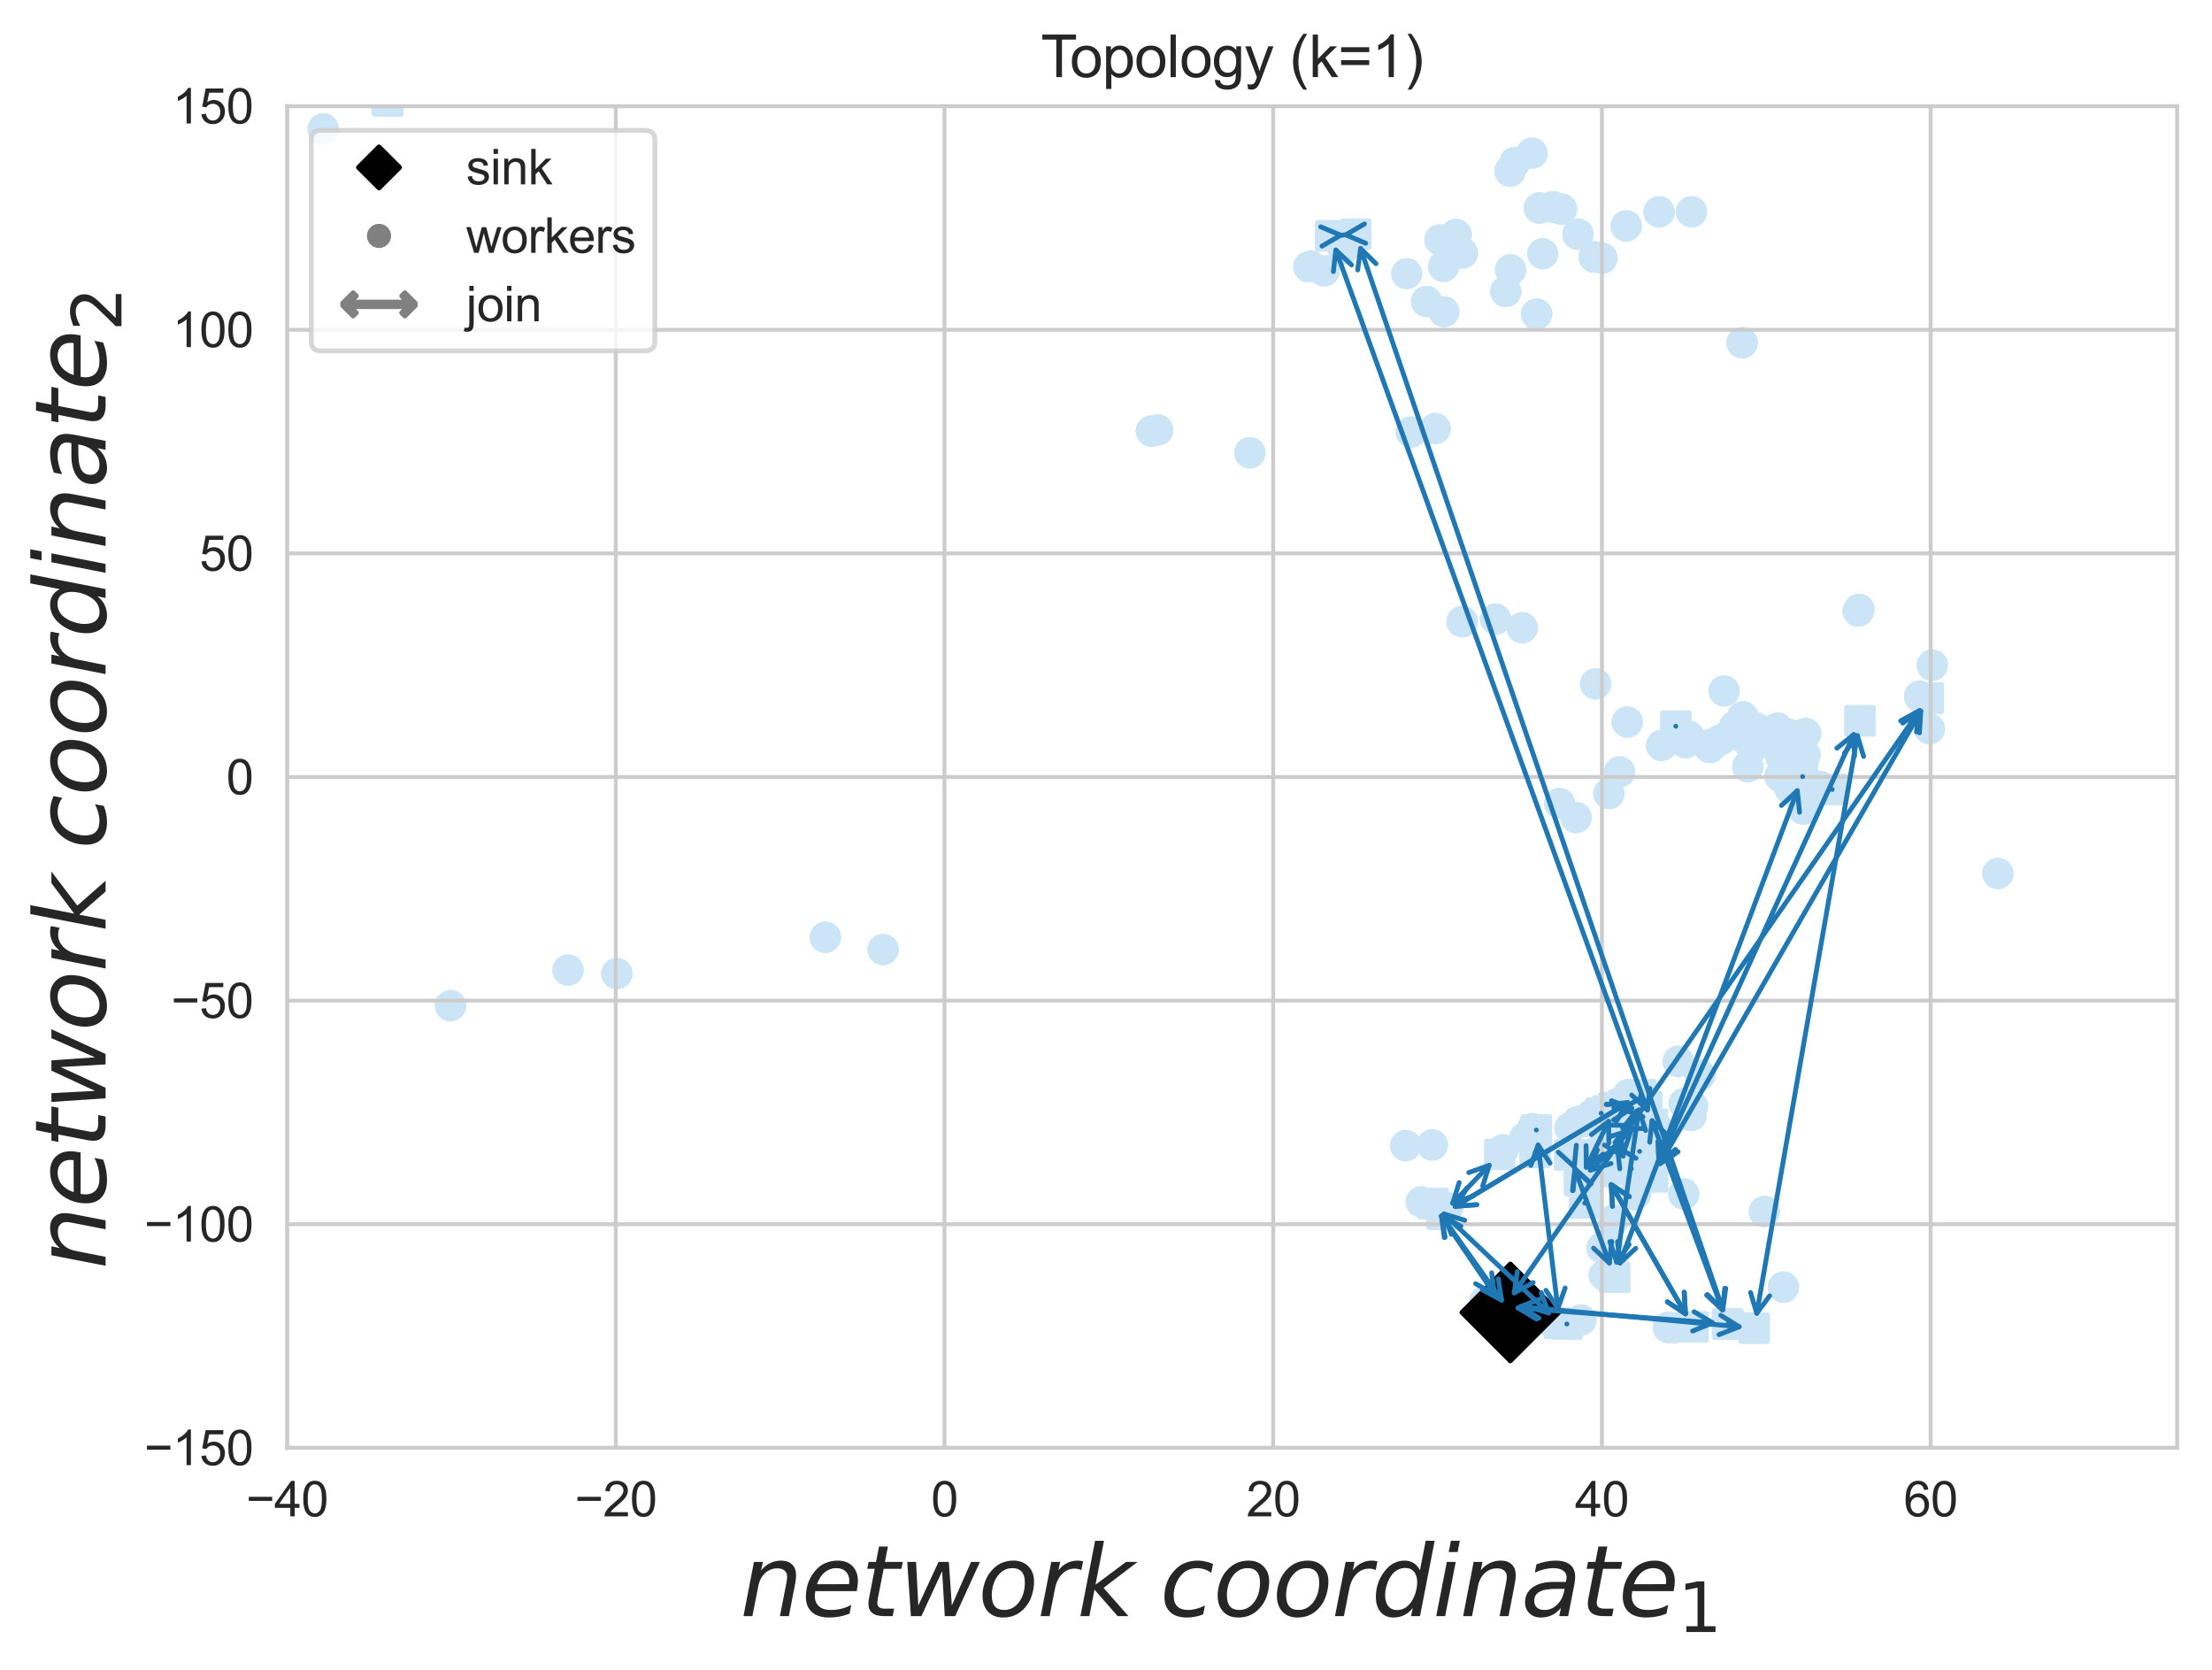 <?xml version="1.0" encoding="utf-8" standalone="no"?>
<!DOCTYPE svg PUBLIC "-//W3C//DTD SVG 1.1//EN"
  "http://www.w3.org/Graphics/SVG/1.1/DTD/svg11.dtd">
<svg xmlns:xlink="http://www.w3.org/1999/xlink" width="457.123pt" height="345.081pt" viewBox="0 0 457.123 345.081" xmlns="http://www.w3.org/2000/svg" version="1.1">
 <defs>
  <style type="text/css">*{stroke-linejoin: round; stroke-linecap: butt}</style>
 </defs>
 <g id="figure_1">
  <g id="patch_1">
   <path d="M 0 345.081 
L 457.123 345.081 
L 457.123 0 
L 0 0 
z
" style="fill: #ffffff"/>
  </g>
  <g id="axes_1">
   <g id="patch_2">
    <path d="M 59.323 299.136 
L 449.923 299.136 
L 449.923 21.936 
L 59.323 21.936 
z
" style="fill: #ffffff"/>
   </g>
   <g id="PathCollection_1">
    <defs>
     <path id="med9ea96e25" d="M -2.739 2.739 
L 2.739 2.739 
L 2.739 -2.739 
L -2.739 -2.739 
z
" style="stroke: #cce5f6"/>
    </defs>
    <g clip-path="url(#p6ca34375ae)">
     <use xlink:href="#med9ea96e25" x="333.522" y="228.906" style="fill: #cce5f6; stroke: #cce5f6"/>
     <use xlink:href="#med9ea96e25" x="333.522" y="228.906" style="fill: #cce5f6; stroke: #cce5f6"/>
     <use xlink:href="#med9ea96e25" x="322.314" y="273.423" style="fill: #cce5f6; stroke: #cce5f6"/>
     <use xlink:href="#med9ea96e25" x="296.137" y="248.678" style="fill: #cce5f6; stroke: #cce5f6"/>
     <use xlink:href="#med9ea96e25" x="317.283" y="238.093" style="fill: #cce5f6; stroke: #cce5f6"/>
     <use xlink:href="#med9ea96e25" x="317.283" y="238.093" style="fill: #cce5f6; stroke: #cce5f6"/>
     <use xlink:href="#med9ea96e25" x="384.379" y="148.928" style="fill: #cce5f6; stroke: #cce5f6"/>
     <use xlink:href="#med9ea96e25" x="362.51" y="274.407" style="fill: #cce5f6; stroke: #cce5f6"/>
     <use xlink:href="#med9ea96e25" x="362.51" y="274.407" style="fill: #cce5f6; stroke: #cce5f6"/>
     <use xlink:href="#med9ea96e25" x="311.136" y="269.682" style="fill: #cce5f6; stroke: #cce5f6"/>
     <use xlink:href="#med9ea96e25" x="80.085" y="20.831" style="fill: #cce5f6; stroke: #cce5f6"/>
     <use xlink:href="#med9ea96e25" x="80.085" y="20.831" style="fill: #cce5f6; stroke: #cce5f6"/>
     <use xlink:href="#med9ea96e25" x="339.18" y="227.551" style="fill: #cce5f6; stroke: #cce5f6"/>
     <use xlink:href="#med9ea96e25" x="339.18" y="227.551" style="fill: #cce5f6; stroke: #cce5f6"/>
     <use xlink:href="#med9ea96e25" x="311.136" y="269.682" style="fill: #cce5f6; stroke: #cce5f6"/>
     <use xlink:href="#med9ea96e25" x="398.494" y="144.232" style="fill: #cce5f6; stroke: #cce5f6"/>
     <use xlink:href="#med9ea96e25" x="398.494" y="144.232" style="fill: #cce5f6; stroke: #cce5f6"/>
     <use xlink:href="#med9ea96e25" x="341.492" y="243.129" style="fill: #cce5f6; stroke: #cce5f6"/>
     <use xlink:href="#med9ea96e25" x="341.492" y="243.129" style="fill: #cce5f6; stroke: #cce5f6"/>
     <use xlink:href="#med9ea96e25" x="384.379" y="148.928" style="fill: #cce5f6; stroke: #cce5f6"/>
     <use xlink:href="#med9ea96e25" x="337.123" y="241.479" style="fill: #cce5f6; stroke: #cce5f6"/>
     <use xlink:href="#med9ea96e25" x="337.123" y="241.479" style="fill: #cce5f6; stroke: #cce5f6"/>
     <use xlink:href="#med9ea96e25" x="337.123" y="241.479" style="fill: #cce5f6; stroke: #cce5f6"/>
     <use xlink:href="#med9ea96e25" x="332.557" y="234.408" style="fill: #cce5f6; stroke: #cce5f6"/>
     <use xlink:href="#med9ea96e25" x="332.557" y="234.408" style="fill: #cce5f6; stroke: #cce5f6"/>
     <use xlink:href="#med9ea96e25" x="332.557" y="234.408" style="fill: #cce5f6; stroke: #cce5f6"/>
     <use xlink:href="#med9ea96e25" x="310.603" y="269.993" style="fill: #cce5f6; stroke: #cce5f6"/>
     <use xlink:href="#med9ea96e25" x="357.039" y="273.553" style="fill: #cce5f6; stroke: #cce5f6"/>
     <use xlink:href="#med9ea96e25" x="357.039" y="273.553" style="fill: #cce5f6; stroke: #cce5f6"/>
     <use xlink:href="#med9ea96e25" x="357.039" y="273.553" style="fill: #cce5f6; stroke: #cce5f6"/>
     <use xlink:href="#med9ea96e25" x="323.804" y="273.545" style="fill: #cce5f6; stroke: #cce5f6"/>
     <use xlink:href="#med9ea96e25" x="323.804" y="273.545" style="fill: #cce5f6; stroke: #cce5f6"/>
     <use xlink:href="#med9ea96e25" x="339.345" y="231.205" style="fill: #cce5f6; stroke: #cce5f6"/>
     <use xlink:href="#med9ea96e25" x="332.555" y="234.403" style="fill: #cce5f6; stroke: #cce5f6"/>
     <use xlink:href="#med9ea96e25" x="332.555" y="234.403" style="fill: #cce5f6; stroke: #cce5f6"/>
     <use xlink:href="#med9ea96e25" x="332.555" y="234.403" style="fill: #cce5f6; stroke: #cce5f6"/>
     <use xlink:href="#med9ea96e25" x="346.318" y="150.042" style="fill: #cce5f6; stroke: #cce5f6"/>
     <use xlink:href="#med9ea96e25" x="346.318" y="150.042" style="fill: #cce5f6; stroke: #cce5f6"/>
     <use xlink:href="#med9ea96e25" x="322.314" y="273.423" style="fill: #cce5f6; stroke: #cce5f6"/>
     <use xlink:href="#med9ea96e25" x="317.489" y="233.479" style="fill: #cce5f6; stroke: #cce5f6"/>
     <use xlink:href="#med9ea96e25" x="317.489" y="233.479" style="fill: #cce5f6; stroke: #cce5f6"/>
     <use xlink:href="#med9ea96e25" x="317.489" y="233.479" style="fill: #cce5f6; stroke: #cce5f6"/>
     <use xlink:href="#med9ea96e25" x="339.071" y="226.225" style="fill: #cce5f6; stroke: #cce5f6"/>
     <use xlink:href="#med9ea96e25" x="339.071" y="226.225" style="fill: #cce5f6; stroke: #cce5f6"/>
     <use xlink:href="#med9ea96e25" x="339.071" y="226.225" style="fill: #cce5f6; stroke: #cce5f6"/>
     <use xlink:href="#med9ea96e25" x="298.054" y="250.844" style="fill: #cce5f6; stroke: #cce5f6"/>
     <use xlink:href="#med9ea96e25" x="372.521" y="160.451" style="fill: #cce5f6; stroke: #cce5f6"/>
     <use xlink:href="#med9ea96e25" x="372.521" y="160.451" style="fill: #cce5f6; stroke: #cce5f6"/>
     <use xlink:href="#med9ea96e25" x="372.521" y="160.451" style="fill: #cce5f6; stroke: #cce5f6"/>
     <use xlink:href="#med9ea96e25" x="333.656" y="263.881" style="fill: #cce5f6; stroke: #cce5f6"/>
     <use xlink:href="#med9ea96e25" x="378.631" y="163.107" style="fill: #cce5f6; stroke: #cce5f6"/>
     <use xlink:href="#med9ea96e25" x="378.631" y="163.107" style="fill: #cce5f6; stroke: #cce5f6"/>
     <use xlink:href="#med9ea96e25" x="339.345" y="231.205" style="fill: #cce5f6; stroke: #cce5f6"/>
     <use xlink:href="#med9ea96e25" x="326.453" y="243.974" style="fill: #cce5f6; stroke: #cce5f6"/>
     <use xlink:href="#med9ea96e25" x="326.453" y="243.974" style="fill: #cce5f6; stroke: #cce5f6"/>
     <use xlink:href="#med9ea96e25" x="324.388" y="238.619" style="fill: #cce5f6; stroke: #cce5f6"/>
     <use xlink:href="#med9ea96e25" x="324.388" y="238.619" style="fill: #cce5f6; stroke: #cce5f6"/>
     <use xlink:href="#med9ea96e25" x="333.656" y="263.881" style="fill: #cce5f6; stroke: #cce5f6"/>
     <use xlink:href="#med9ea96e25" x="333.656" y="263.881" style="fill: #cce5f6; stroke: #cce5f6"/>
     <use xlink:href="#med9ea96e25" x="339.125" y="226.247" style="fill: #cce5f6; stroke: #cce5f6"/>
     <use xlink:href="#med9ea96e25" x="339.125" y="226.247" style="fill: #cce5f6; stroke: #cce5f6"/>
     <use xlink:href="#med9ea96e25" x="298.054" y="250.844" style="fill: #cce5f6; stroke: #cce5f6"/>
     <use xlink:href="#med9ea96e25" x="298.054" y="250.844" style="fill: #cce5f6; stroke: #cce5f6"/>
     <use xlink:href="#med9ea96e25" x="309.909" y="238.519" style="fill: #cce5f6; stroke: #cce5f6"/>
     <use xlink:href="#med9ea96e25" x="330.881" y="230.012" style="fill: #cce5f6; stroke: #cce5f6"/>
     <use xlink:href="#med9ea96e25" x="330.881" y="230.012" style="fill: #cce5f6; stroke: #cce5f6"/>
     <use xlink:href="#med9ea96e25" x="310.603" y="269.993" style="fill: #cce5f6; stroke: #cce5f6"/>
     <use xlink:href="#med9ea96e25" x="296.137" y="248.678" style="fill: #cce5f6; stroke: #cce5f6"/>
     <use xlink:href="#med9ea96e25" x="296.137" y="248.678" style="fill: #cce5f6; stroke: #cce5f6"/>
     <use xlink:href="#med9ea96e25" x="312.121" y="271.159" style="fill: #cce5f6; stroke: #cce5f6"/>
     <use xlink:href="#med9ea96e25" x="338.838" y="237.886" style="fill: #cce5f6; stroke: #cce5f6"/>
     <use xlink:href="#med9ea96e25" x="338.838" y="237.886" style="fill: #cce5f6; stroke: #cce5f6"/>
     <use xlink:href="#med9ea96e25" x="327.488" y="248.56" style="fill: #cce5f6; stroke: #cce5f6"/>
     <use xlink:href="#med9ea96e25" x="327.488" y="248.56" style="fill: #cce5f6; stroke: #cce5f6"/>
     <use xlink:href="#med9ea96e25" x="333.79" y="228.878" style="fill: #cce5f6; stroke: #cce5f6"/>
     <use xlink:href="#med9ea96e25" x="333.79" y="228.878" style="fill: #cce5f6; stroke: #cce5f6"/>
     <use xlink:href="#med9ea96e25" x="333.79" y="228.878" style="fill: #cce5f6; stroke: #cce5f6"/>
     <use xlink:href="#med9ea96e25" x="326.453" y="243.974" style="fill: #cce5f6; stroke: #cce5f6"/>
     <use xlink:href="#med9ea96e25" x="349.863" y="274.148" style="fill: #cce5f6; stroke: #cce5f6"/>
     <use xlink:href="#med9ea96e25" x="331.42" y="242.058" style="fill: #cce5f6; stroke: #cce5f6"/>
     <use xlink:href="#med9ea96e25" x="331.42" y="242.058" style="fill: #cce5f6; stroke: #cce5f6"/>
     <use xlink:href="#med9ea96e25" x="349.863" y="274.148" style="fill: #cce5f6; stroke: #cce5f6"/>
     <use xlink:href="#med9ea96e25" x="332.235" y="229.514" style="fill: #cce5f6; stroke: #cce5f6"/>
     <use xlink:href="#med9ea96e25" x="340.311" y="228.627" style="fill: #cce5f6; stroke: #cce5f6"/>
     <use xlink:href="#med9ea96e25" x="340.311" y="228.627" style="fill: #cce5f6; stroke: #cce5f6"/>
     <use xlink:href="#med9ea96e25" x="357.039" y="273.553" style="fill: #cce5f6; stroke: #cce5f6"/>
     <use xlink:href="#med9ea96e25" x="357.039" y="273.553" style="fill: #cce5f6; stroke: #cce5f6"/>
     <use xlink:href="#med9ea96e25" x="280.165" y="48.39" style="fill: #cce5f6; stroke: #cce5f6"/>
     <use xlink:href="#med9ea96e25" x="280.165" y="48.39" style="fill: #cce5f6; stroke: #cce5f6"/>
     <use xlink:href="#med9ea96e25" x="275.003" y="48.732" style="fill: #cce5f6; stroke: #cce5f6"/>
     <use xlink:href="#med9ea96e25" x="275.003" y="48.732" style="fill: #cce5f6; stroke: #cce5f6"/>
     <use xlink:href="#med9ea96e25" x="341.506" y="232.266" style="fill: #cce5f6; stroke: #cce5f6"/>
    </g>
   </g>
   <g id="PathCollection_2">
    <defs>
     <path id="mc0a9211397" d="M 0 2.739 
C 0.726 2.739 1.423 2.45 1.936 1.936 
C 2.45 1.423 2.739 0.726 2.739 0 
C 2.739 -0.726 2.45 -1.423 1.936 -1.936 
C 1.423 -2.45 0.726 -2.739 0 -2.739 
C -0.726 -2.739 -1.423 -2.45 -1.936 -1.936 
C -2.45 -1.423 -2.739 -0.726 -2.739 0 
C -2.739 0.726 -2.45 1.423 -1.936 1.936 
C -1.423 2.45 -0.726 2.739 0 2.739 
z
" style="stroke: #cce5f6"/>
    </defs>
    <g clip-path="url(#p6ca34375ae)">
     <use xlink:href="#mc0a9211397" x="332.497" y="240.847" style="fill: #cce5f6; stroke: #cce5f6"/>
     <use xlink:href="#mc0a9211397" x="332.497" y="240.847" style="fill: #cce5f6; stroke: #cce5f6"/>
     <use xlink:href="#mc0a9211397" x="322.35" y="273.402" style="fill: #cce5f6; stroke: #cce5f6"/>
     <use xlink:href="#mc0a9211397" x="328.77" y="231.314" style="fill: #cce5f6; stroke: #cce5f6"/>
     <use xlink:href="#mc0a9211397" x="328.77" y="231.314" style="fill: #cce5f6; stroke: #cce5f6"/>
     <use xlink:href="#mc0a9211397" x="357.039" y="273.553" style="fill: #cce5f6; stroke: #cce5f6"/>
     <use xlink:href="#mc0a9211397" x="322.35" y="273.402" style="fill: #cce5f6; stroke: #cce5f6"/>
     <use xlink:href="#mc0a9211397" x="336.819" y="240.22" style="fill: #cce5f6; stroke: #cce5f6"/>
     <use xlink:href="#mc0a9211397" x="336.819" y="240.22" style="fill: #cce5f6; stroke: #cce5f6"/>
     <use xlink:href="#mc0a9211397" x="332.237" y="229.514" style="fill: #cce5f6; stroke: #cce5f6"/>
     <use xlink:href="#mc0a9211397" x="127.48" y="201.145" style="fill: #cce5f6; stroke: #cce5f6"/>
     <use xlink:href="#mc0a9211397" x="127.48" y="201.145" style="fill: #cce5f6; stroke: #cce5f6"/>
     <use xlink:href="#mc0a9211397" x="372.992" y="156.008" style="fill: #cce5f6; stroke: #cce5f6"/>
     <use xlink:href="#mc0a9211397" x="372.992" y="156.008" style="fill: #cce5f6; stroke: #cce5f6"/>
     <use xlink:href="#mc0a9211397" x="348.045" y="227.993" style="fill: #cce5f6; stroke: #cce5f6"/>
     <use xlink:href="#mc0a9211397" x="299.152" y="249.554" style="fill: #cce5f6; stroke: #cce5f6"/>
     <use xlink:href="#mc0a9211397" x="299.152" y="249.554" style="fill: #cce5f6; stroke: #cce5f6"/>
     <use xlink:href="#mc0a9211397" x="331.045" y="53.352" style="fill: #cce5f6; stroke: #cce5f6"/>
     <use xlink:href="#mc0a9211397" x="348.045" y="227.993" style="fill: #cce5f6; stroke: #cce5f6"/>
     <use xlink:href="#mc0a9211397" x="331.045" y="53.352" style="fill: #cce5f6; stroke: #cce5f6"/>
     <use xlink:href="#mc0a9211397" x="367.841" y="160.412" style="fill: #cce5f6; stroke: #cce5f6"/>
     <use xlink:href="#mc0a9211397" x="322.35" y="273.402" style="fill: #cce5f6; stroke: #cce5f6"/>
     <use xlink:href="#mc0a9211397" x="322.35" y="273.402" style="fill: #cce5f6; stroke: #cce5f6"/>
     <use xlink:href="#mc0a9211397" x="367.841" y="160.412" style="fill: #cce5f6; stroke: #cce5f6"/>
     <use xlink:href="#mc0a9211397" x="310.668" y="269.57" style="fill: #cce5f6; stroke: #cce5f6"/>
     <use xlink:href="#mc0a9211397" x="310.668" y="269.57" style="fill: #cce5f6; stroke: #cce5f6"/>
     <use xlink:href="#mc0a9211397" x="320.868" y="273.264" style="fill: #cce5f6; stroke: #cce5f6"/>
     <use xlink:href="#mc0a9211397" x="320.868" y="273.264" style="fill: #cce5f6; stroke: #cce5f6"/>
     <use xlink:href="#mc0a9211397" x="344.767" y="274.243" style="fill: #cce5f6; stroke: #cce5f6"/>
     <use xlink:href="#mc0a9211397" x="344.767" y="274.243" style="fill: #cce5f6; stroke: #cce5f6"/>
     <use xlink:href="#mc0a9211397" x="320.856" y="42.726" style="fill: #cce5f6; stroke: #cce5f6"/>
     <use xlink:href="#mc0a9211397" x="320.856" y="42.726" style="fill: #cce5f6; stroke: #cce5f6"/>
     <use xlink:href="#mc0a9211397" x="320.856" y="42.726" style="fill: #cce5f6; stroke: #cce5f6"/>
     <use xlink:href="#mc0a9211397" x="320.856" y="42.726" style="fill: #cce5f6; stroke: #cce5f6"/>
     <use xlink:href="#mc0a9211397" x="293.71" y="248.319" style="fill: #cce5f6; stroke: #cce5f6"/>
     <use xlink:href="#mc0a9211397" x="293.71" y="248.319" style="fill: #cce5f6; stroke: #cce5f6"/>
     <use xlink:href="#mc0a9211397" x="339.071" y="226.225" style="fill: #cce5f6; stroke: #cce5f6"/>
     <use xlink:href="#mc0a9211397" x="339.071" y="226.225" style="fill: #cce5f6; stroke: #cce5f6"/>
     <use xlink:href="#mc0a9211397" x="339.071" y="226.225" style="fill: #cce5f6; stroke: #cce5f6"/>
     <use xlink:href="#mc0a9211397" x="339.071" y="226.225" style="fill: #cce5f6; stroke: #cce5f6"/>
     <use xlink:href="#mc0a9211397" x="310.67" y="268.646" style="fill: #cce5f6; stroke: #cce5f6"/>
     <use xlink:href="#mc0a9211397" x="310.67" y="268.646" style="fill: #cce5f6; stroke: #cce5f6"/>
     <use xlink:href="#mc0a9211397" x="344.767" y="274.243" style="fill: #cce5f6; stroke: #cce5f6"/>
     <use xlink:href="#mc0a9211397" x="326.698" y="272.737" style="fill: #cce5f6; stroke: #cce5f6"/>
     <use xlink:href="#mc0a9211397" x="322.656" y="43.188" style="fill: #cce5f6; stroke: #cce5f6"/>
     <use xlink:href="#mc0a9211397" x="302.175" y="128.427" style="fill: #cce5f6; stroke: #cce5f6"/>
     <use xlink:href="#mc0a9211397" x="322.656" y="43.188" style="fill: #cce5f6; stroke: #cce5f6"/>
     <use xlink:href="#mc0a9211397" x="321.976" y="273.162" style="fill: #cce5f6; stroke: #cce5f6"/>
     <use xlink:href="#mc0a9211397" x="321.976" y="273.162" style="fill: #cce5f6; stroke: #cce5f6"/>
     <use xlink:href="#mc0a9211397" x="321.976" y="273.162" style="fill: #cce5f6; stroke: #cce5f6"/>
     <use xlink:href="#mc0a9211397" x="323.83" y="273.503" style="fill: #cce5f6; stroke: #cce5f6"/>
     <use xlink:href="#mc0a9211397" x="323.83" y="273.503" style="fill: #cce5f6; stroke: #cce5f6"/>
     <use xlink:href="#mc0a9211397" x="323.83" y="273.503" style="fill: #cce5f6; stroke: #cce5f6"/>
     <use xlink:href="#mc0a9211397" x="323.83" y="273.503" style="fill: #cce5f6; stroke: #cce5f6"/>
     <use xlink:href="#mc0a9211397" x="323.83" y="273.503" style="fill: #cce5f6; stroke: #cce5f6"/>
     <use xlink:href="#mc0a9211397" x="323.83" y="273.503" style="fill: #cce5f6; stroke: #cce5f6"/>
     <use xlink:href="#mc0a9211397" x="323.83" y="273.503" style="fill: #cce5f6; stroke: #cce5f6"/>
     <use xlink:href="#mc0a9211397" x="323.83" y="273.503" style="fill: #cce5f6; stroke: #cce5f6"/>
     <use xlink:href="#mc0a9211397" x="323.83" y="273.503" style="fill: #cce5f6; stroke: #cce5f6"/>
     <use xlink:href="#mc0a9211397" x="323.83" y="273.503" style="fill: #cce5f6; stroke: #cce5f6"/>
     <use xlink:href="#mc0a9211397" x="323.83" y="273.503" style="fill: #cce5f6; stroke: #cce5f6"/>
     <use xlink:href="#mc0a9211397" x="302.175" y="128.427" style="fill: #cce5f6; stroke: #cce5f6"/>
     <use xlink:href="#mc0a9211397" x="302.175" y="128.427" style="fill: #cce5f6; stroke: #cce5f6"/>
     <use xlink:href="#mc0a9211397" x="369.935" y="162.92" style="fill: #cce5f6; stroke: #cce5f6"/>
     <use xlink:href="#mc0a9211397" x="369.935" y="162.92" style="fill: #cce5f6; stroke: #cce5f6"/>
     <use xlink:href="#mc0a9211397" x="369.935" y="162.92" style="fill: #cce5f6; stroke: #cce5f6"/>
     <use xlink:href="#mc0a9211397" x="322.35" y="273.402" style="fill: #cce5f6; stroke: #cce5f6"/>
     <use xlink:href="#mc0a9211397" x="369.935" y="162.92" style="fill: #cce5f6; stroke: #cce5f6"/>
     <use xlink:href="#mc0a9211397" x="369.935" y="162.92" style="fill: #cce5f6; stroke: #cce5f6"/>
     <use xlink:href="#mc0a9211397" x="332.472" y="163.973" style="fill: #cce5f6; stroke: #cce5f6"/>
     <use xlink:href="#mc0a9211397" x="275.003" y="48.732" style="fill: #cce5f6; stroke: #cce5f6"/>
     <use xlink:href="#mc0a9211397" x="275.003" y="48.732" style="fill: #cce5f6; stroke: #cce5f6"/>
     <use xlink:href="#mc0a9211397" x="320.856" y="273.319" style="fill: #cce5f6; stroke: #cce5f6"/>
     <use xlink:href="#mc0a9211397" x="320.856" y="273.319" style="fill: #cce5f6; stroke: #cce5f6"/>
     <use xlink:href="#mc0a9211397" x="320.856" y="273.319" style="fill: #cce5f6; stroke: #cce5f6"/>
     <use xlink:href="#mc0a9211397" x="316.667" y="233.193" style="fill: #cce5f6; stroke: #cce5f6"/>
     <use xlink:href="#mc0a9211397" x="316.667" y="233.193" style="fill: #cce5f6; stroke: #cce5f6"/>
     <use xlink:href="#mc0a9211397" x="349.452" y="230.484" style="fill: #cce5f6; stroke: #cce5f6"/>
     <use xlink:href="#mc0a9211397" x="349.452" y="230.484" style="fill: #cce5f6; stroke: #cce5f6"/>
     <use xlink:href="#mc0a9211397" x="346.795" y="219.291" style="fill: #cce5f6; stroke: #cce5f6"/>
     <use xlink:href="#mc0a9211397" x="346.795" y="219.291" style="fill: #cce5f6; stroke: #cce5f6"/>
     <use xlink:href="#mc0a9211397" x="349.735" y="228.52" style="fill: #cce5f6; stroke: #cce5f6"/>
     <use xlink:href="#mc0a9211397" x="349.735" y="228.52" style="fill: #cce5f6; stroke: #cce5f6"/>
     <use xlink:href="#mc0a9211397" x="343.425" y="233.886" style="fill: #cce5f6; stroke: #cce5f6"/>
     <use xlink:href="#mc0a9211397" x="343.425" y="233.886" style="fill: #cce5f6; stroke: #cce5f6"/>
     <use xlink:href="#mc0a9211397" x="364.614" y="250.319" style="fill: #cce5f6; stroke: #cce5f6"/>
     <use xlink:href="#mc0a9211397" x="364.614" y="250.319" style="fill: #cce5f6; stroke: #cce5f6"/>
     <use xlink:href="#mc0a9211397" x="368.559" y="265.93" style="fill: #cce5f6; stroke: #cce5f6"/>
     <use xlink:href="#mc0a9211397" x="368.559" y="265.93" style="fill: #cce5f6; stroke: #cce5f6"/>
     <use xlink:href="#mc0a9211397" x="336.536" y="226.109" style="fill: #cce5f6; stroke: #cce5f6"/>
     <use xlink:href="#mc0a9211397" x="336.536" y="226.109" style="fill: #cce5f6; stroke: #cce5f6"/>
     <use xlink:href="#mc0a9211397" x="351.311" y="222.12" style="fill: #cce5f6; stroke: #cce5f6"/>
     <use xlink:href="#mc0a9211397" x="351.311" y="222.12" style="fill: #cce5f6; stroke: #cce5f6"/>
     <use xlink:href="#mc0a9211397" x="396.711" y="143.857" style="fill: #cce5f6; stroke: #cce5f6"/>
     <use xlink:href="#mc0a9211397" x="396.711" y="143.857" style="fill: #cce5f6; stroke: #cce5f6"/>
     <use xlink:href="#mc0a9211397" x="332.472" y="163.973" style="fill: #cce5f6; stroke: #cce5f6"/>
     <use xlink:href="#mc0a9211397" x="359.972" y="152.189" style="fill: #cce5f6; stroke: #cce5f6"/>
     <use xlink:href="#mc0a9211397" x="359.972" y="152.189" style="fill: #cce5f6; stroke: #cce5f6"/>
     <use xlink:href="#mc0a9211397" x="310.598" y="237.56" style="fill: #cce5f6; stroke: #cce5f6"/>
     <use xlink:href="#mc0a9211397" x="310.598" y="237.56" style="fill: #cce5f6; stroke: #cce5f6"/>
     <use xlink:href="#mc0a9211397" x="341.506" y="232.266" style="fill: #cce5f6; stroke: #cce5f6"/>
     <use xlink:href="#mc0a9211397" x="348.266" y="153.449" style="fill: #cce5f6; stroke: #cce5f6"/>
     <use xlink:href="#mc0a9211397" x="333.593" y="228.942" style="fill: #cce5f6; stroke: #cce5f6"/>
     <use xlink:href="#mc0a9211397" x="333.593" y="228.942" style="fill: #cce5f6; stroke: #cce5f6"/>
     <use xlink:href="#mc0a9211397" x="348.266" y="153.449" style="fill: #cce5f6; stroke: #cce5f6"/>
     <use xlink:href="#mc0a9211397" x="324.46" y="233.046" style="fill: #cce5f6; stroke: #cce5f6"/>
     <use xlink:href="#mc0a9211397" x="324.46" y="233.046" style="fill: #cce5f6; stroke: #cce5f6"/>
     <use xlink:href="#mc0a9211397" x="327.343" y="231.702" style="fill: #cce5f6; stroke: #cce5f6"/>
     <use xlink:href="#mc0a9211397" x="367.999" y="156.193" style="fill: #cce5f6; stroke: #cce5f6"/>
     <use xlink:href="#mc0a9211397" x="367.999" y="156.193" style="fill: #cce5f6; stroke: #cce5f6"/>
     <use xlink:href="#mc0a9211397" x="326.698" y="272.737" style="fill: #cce5f6; stroke: #cce5f6"/>
     <use xlink:href="#mc0a9211397" x="322.35" y="273.402" style="fill: #cce5f6; stroke: #cce5f6"/>
     <use xlink:href="#mc0a9211397" x="369.935" y="162.92" style="fill: #cce5f6; stroke: #cce5f6"/>
     <use xlink:href="#mc0a9211397" x="327.343" y="231.702" style="fill: #cce5f6; stroke: #cce5f6"/>
     <use xlink:href="#mc0a9211397" x="302.175" y="128.427" style="fill: #cce5f6; stroke: #cce5f6"/>
     <use xlink:href="#mc0a9211397" x="323.811" y="273.511" style="fill: #cce5f6; stroke: #cce5f6"/>
     <use xlink:href="#mc0a9211397" x="323.811" y="273.511" style="fill: #cce5f6; stroke: #cce5f6"/>
     <use xlink:href="#mc0a9211397" x="371.871" y="156.516" style="fill: #cce5f6; stroke: #cce5f6"/>
     <use xlink:href="#mc0a9211397" x="371.871" y="156.516" style="fill: #cce5f6; stroke: #cce5f6"/>
     <use xlink:href="#mc0a9211397" x="310.564" y="269.799" style="fill: #cce5f6; stroke: #cce5f6"/>
     <use xlink:href="#mc0a9211397" x="310.564" y="269.799" style="fill: #cce5f6; stroke: #cce5f6"/>
     <use xlink:href="#mc0a9211397" x="318.138" y="43.003" style="fill: #cce5f6; stroke: #cce5f6"/>
     <use xlink:href="#mc0a9211397" x="318.138" y="43.003" style="fill: #cce5f6; stroke: #cce5f6"/>
     <use xlink:href="#mc0a9211397" x="323.83" y="273.503" style="fill: #cce5f6; stroke: #cce5f6"/>
     <use xlink:href="#mc0a9211397" x="323.83" y="273.503" style="fill: #cce5f6; stroke: #cce5f6"/>
     <use xlink:href="#mc0a9211397" x="323.83" y="273.503" style="fill: #cce5f6; stroke: #cce5f6"/>
     <use xlink:href="#mc0a9211397" x="337.431" y="241.506" style="fill: #cce5f6; stroke: #cce5f6"/>
     <use xlink:href="#mc0a9211397" x="239.237" y="88.852" style="fill: #cce5f6; stroke: #cce5f6"/>
     <use xlink:href="#mc0a9211397" x="239.237" y="88.852" style="fill: #cce5f6; stroke: #cce5f6"/>
     <use xlink:href="#mc0a9211397" x="332.235" y="229.514" style="fill: #cce5f6; stroke: #cce5f6"/>
     <use xlink:href="#mc0a9211397" x="332.235" y="229.514" style="fill: #cce5f6; stroke: #cce5f6"/>
     <use xlink:href="#mc0a9211397" x="270.927" y="55.046" style="fill: #cce5f6; stroke: #cce5f6"/>
     <use xlink:href="#mc0a9211397" x="270.927" y="55.046" style="fill: #cce5f6; stroke: #cce5f6"/>
     <use xlink:href="#mc0a9211397" x="338.008" y="241.561" style="fill: #cce5f6; stroke: #cce5f6"/>
     <use xlink:href="#mc0a9211397" x="338.008" y="241.561" style="fill: #cce5f6; stroke: #cce5f6"/>
     <use xlink:href="#mc0a9211397" x="333.389" y="228.902" style="fill: #cce5f6; stroke: #cce5f6"/>
     <use xlink:href="#mc0a9211397" x="328.022" y="238.614" style="fill: #cce5f6; stroke: #cce5f6"/>
     <use xlink:href="#mc0a9211397" x="328.022" y="238.614" style="fill: #cce5f6; stroke: #cce5f6"/>
     <use xlink:href="#mc0a9211397" x="333.525" y="229.078" style="fill: #cce5f6; stroke: #cce5f6"/>
     <use xlink:href="#mc0a9211397" x="333.525" y="229.078" style="fill: #cce5f6; stroke: #cce5f6"/>
     <use xlink:href="#mc0a9211397" x="363.142" y="153.347" style="fill: #cce5f6; stroke: #cce5f6"/>
     <use xlink:href="#mc0a9211397" x="363.142" y="153.347" style="fill: #cce5f6; stroke: #cce5f6"/>
     <use xlink:href="#mc0a9211397" x="322.656" y="43.188" style="fill: #cce5f6; stroke: #cce5f6"/>
     <use xlink:href="#mc0a9211397" x="412.867" y="180.476" style="fill: #cce5f6; stroke: #cce5f6"/>
     <use xlink:href="#mc0a9211397" x="360.018" y="70.824" style="fill: #cce5f6; stroke: #cce5f6"/>
     <use xlink:href="#mc0a9211397" x="360.018" y="70.824" style="fill: #cce5f6; stroke: #cce5f6"/>
     <use xlink:href="#mc0a9211397" x="361.172" y="158.383" style="fill: #cce5f6; stroke: #cce5f6"/>
     <use xlink:href="#mc0a9211397" x="361.172" y="158.383" style="fill: #cce5f6; stroke: #cce5f6"/>
     <use xlink:href="#mc0a9211397" x="347.96" y="246.689" style="fill: #cce5f6; stroke: #cce5f6"/>
     <use xlink:href="#mc0a9211397" x="347.96" y="246.689" style="fill: #cce5f6; stroke: #cce5f6"/>
     <use xlink:href="#mc0a9211397" x="66.796" y="26.648" style="fill: #cce5f6; stroke: #cce5f6"/>
     <use xlink:href="#mc0a9211397" x="66.796" y="26.648" style="fill: #cce5f6; stroke: #cce5f6"/>
     <use xlink:href="#mc0a9211397" x="333.389" y="228.902" style="fill: #cce5f6; stroke: #cce5f6"/>
     <use xlink:href="#mc0a9211397" x="398.738" y="150.603" style="fill: #cce5f6; stroke: #cce5f6"/>
     <use xlink:href="#mc0a9211397" x="322.35" y="273.402" style="fill: #cce5f6; stroke: #cce5f6"/>
     <use xlink:href="#mc0a9211397" x="296.57" y="88.556" style="fill: #cce5f6; stroke: #cce5f6"/>
     <use xlink:href="#mc0a9211397" x="322.656" y="43.188" style="fill: #cce5f6; stroke: #cce5f6"/>
     <use xlink:href="#mc0a9211397" x="333.522" y="228.906" style="fill: #cce5f6; stroke: #cce5f6"/>
     <use xlink:href="#mc0a9211397" x="182.498" y="196.185" style="fill: #cce5f6; stroke: #cce5f6"/>
     <use xlink:href="#mc0a9211397" x="182.498" y="196.185" style="fill: #cce5f6; stroke: #cce5f6"/>
     <use xlink:href="#mc0a9211397" x="93.108" y="207.78" style="fill: #cce5f6; stroke: #cce5f6"/>
     <use xlink:href="#mc0a9211397" x="93.108" y="207.78" style="fill: #cce5f6; stroke: #cce5f6"/>
     <use xlink:href="#mc0a9211397" x="364.331" y="151.36" style="fill: #cce5f6; stroke: #cce5f6"/>
     <use xlink:href="#mc0a9211397" x="332.235" y="229.514" style="fill: #cce5f6; stroke: #cce5f6"/>
     <use xlink:href="#mc0a9211397" x="332.235" y="229.514" style="fill: #cce5f6; stroke: #cce5f6"/>
     <use xlink:href="#mc0a9211397" x="373.162" y="151.545" style="fill: #cce5f6; stroke: #cce5f6"/>
     <use xlink:href="#mc0a9211397" x="275.003" y="48.732" style="fill: #cce5f6; stroke: #cce5f6"/>
     <use xlink:href="#mc0a9211397" x="336.147" y="235.941" style="fill: #cce5f6; stroke: #cce5f6"/>
     <use xlink:href="#mc0a9211397" x="336.147" y="235.941" style="fill: #cce5f6; stroke: #cce5f6"/>
     <use xlink:href="#mc0a9211397" x="332.506" y="228.912" style="fill: #cce5f6; stroke: #cce5f6"/>
     <use xlink:href="#mc0a9211397" x="343.369" y="154.02" style="fill: #cce5f6; stroke: #cce5f6"/>
     <use xlink:href="#mc0a9211397" x="343.369" y="154.02" style="fill: #cce5f6; stroke: #cce5f6"/>
     <use xlink:href="#mc0a9211397" x="412.867" y="180.476" style="fill: #cce5f6; stroke: #cce5f6"/>
     <use xlink:href="#mc0a9211397" x="117.382" y="200.427" style="fill: #cce5f6; stroke: #cce5f6"/>
     <use xlink:href="#mc0a9211397" x="117.382" y="200.427" style="fill: #cce5f6; stroke: #cce5f6"/>
     <use xlink:href="#mc0a9211397" x="332.506" y="228.912" style="fill: #cce5f6; stroke: #cce5f6"/>
     <use xlink:href="#mc0a9211397" x="332.235" y="229.514" style="fill: #cce5f6; stroke: #cce5f6"/>
     <use xlink:href="#mc0a9211397" x="258.292" y="93.546" style="fill: #cce5f6; stroke: #cce5f6"/>
     <use xlink:href="#mc0a9211397" x="300.884" y="48.491" style="fill: #cce5f6; stroke: #cce5f6"/>
     <use xlink:href="#mc0a9211397" x="298.337" y="55.015" style="fill: #cce5f6; stroke: #cce5f6"/>
     <use xlink:href="#mc0a9211397" x="273.644" y="55.957" style="fill: #cce5f6; stroke: #cce5f6"/>
     <use xlink:href="#mc0a9211397" x="273.644" y="55.957" style="fill: #cce5f6; stroke: #cce5f6"/>
     <use xlink:href="#mc0a9211397" x="298.337" y="55.015" style="fill: #cce5f6; stroke: #cce5f6"/>
     <use xlink:href="#mc0a9211397" x="336.072" y="46.671" style="fill: #cce5f6; stroke: #cce5f6"/>
     <use xlink:href="#mc0a9211397" x="326.086" y="48.381" style="fill: #cce5f6; stroke: #cce5f6"/>
     <use xlink:href="#mc0a9211397" x="326.086" y="48.381" style="fill: #cce5f6; stroke: #cce5f6"/>
     <use xlink:href="#mc0a9211397" x="336.072" y="46.671" style="fill: #cce5f6; stroke: #cce5f6"/>
     <use xlink:href="#mc0a9211397" x="318.818" y="52.409" style="fill: #cce5f6; stroke: #cce5f6"/>
     <use xlink:href="#mc0a9211397" x="312.161" y="55.736" style="fill: #cce5f6; stroke: #cce5f6"/>
     <use xlink:href="#mc0a9211397" x="312.161" y="55.736" style="fill: #cce5f6; stroke: #cce5f6"/>
     <use xlink:href="#mc0a9211397" x="342.865" y="43.779" style="fill: #cce5f6; stroke: #cce5f6"/>
     <use xlink:href="#mc0a9211397" x="342.865" y="43.779" style="fill: #cce5f6; stroke: #cce5f6"/>
     <use xlink:href="#mc0a9211397" x="349.556" y="43.761" style="fill: #cce5f6; stroke: #cce5f6"/>
     <use xlink:href="#mc0a9211397" x="329.483" y="53.093" style="fill: #cce5f6; stroke: #cce5f6"/>
     <use xlink:href="#mc0a9211397" x="349.556" y="43.761" style="fill: #cce5f6; stroke: #cce5f6"/>
     <use xlink:href="#mc0a9211397" x="329.483" y="53.093" style="fill: #cce5f6; stroke: #cce5f6"/>
     <use xlink:href="#mc0a9211397" x="329.483" y="53.093" style="fill: #cce5f6; stroke: #cce5f6"/>
     <use xlink:href="#mc0a9211397" x="329.483" y="53.093" style="fill: #cce5f6; stroke: #cce5f6"/>
     <use xlink:href="#mc0a9211397" x="302.209" y="52.28" style="fill: #cce5f6; stroke: #cce5f6"/>
     <use xlink:href="#mc0a9211397" x="294.804" y="62.287" style="fill: #cce5f6; stroke: #cce5f6"/>
     <use xlink:href="#mc0a9211397" x="294.804" y="62.287" style="fill: #cce5f6; stroke: #cce5f6"/>
     <use xlink:href="#mc0a9211397" x="302.209" y="52.28" style="fill: #cce5f6; stroke: #cce5f6"/>
     <use xlink:href="#mc0a9211397" x="311.176" y="60.235" style="fill: #cce5f6; stroke: #cce5f6"/>
     <use xlink:href="#mc0a9211397" x="317.561" y="64.902" style="fill: #cce5f6; stroke: #cce5f6"/>
     <use xlink:href="#mc0a9211397" x="298.405" y="64.403" style="fill: #cce5f6; stroke: #cce5f6"/>
     <use xlink:href="#mc0a9211397" x="311.176" y="60.235" style="fill: #cce5f6; stroke: #cce5f6"/>
     <use xlink:href="#mc0a9211397" x="317.561" y="64.902" style="fill: #cce5f6; stroke: #cce5f6"/>
     <use xlink:href="#mc0a9211397" x="297.589" y="49.563" style="fill: #cce5f6; stroke: #cce5f6"/>
     <use xlink:href="#mc0a9211397" x="277.584" y="51.467" style="fill: #cce5f6; stroke: #cce5f6"/>
     <use xlink:href="#mc0a9211397" x="297.589" y="49.563" style="fill: #cce5f6; stroke: #cce5f6"/>
     <use xlink:href="#mc0a9211397" x="300.884" y="48.491" style="fill: #cce5f6; stroke: #cce5f6"/>
     <use xlink:href="#mc0a9211397" x="300.884" y="48.491" style="fill: #cce5f6; stroke: #cce5f6"/>
     <use xlink:href="#mc0a9211397" x="277.584" y="51.467" style="fill: #cce5f6; stroke: #cce5f6"/>
     <use xlink:href="#mc0a9211397" x="300.884" y="48.491" style="fill: #cce5f6; stroke: #cce5f6"/>
     <use xlink:href="#mc0a9211397" x="300.884" y="48.491" style="fill: #cce5f6; stroke: #cce5f6"/>
     <use xlink:href="#mc0a9211397" x="300.884" y="48.491" style="fill: #cce5f6; stroke: #cce5f6"/>
     <use xlink:href="#mc0a9211397" x="258.292" y="93.546" style="fill: #cce5f6; stroke: #cce5f6"/>
     <use xlink:href="#mc0a9211397" x="290.694" y="56.539" style="fill: #cce5f6; stroke: #cce5f6"/>
     <use xlink:href="#mc0a9211397" x="337.431" y="241.506" style="fill: #cce5f6; stroke: #cce5f6"/>
     <use xlink:href="#mc0a9211397" x="306.852" y="268.863" style="fill: #cce5f6; stroke: #cce5f6"/>
     <use xlink:href="#mc0a9211397" x="317.187" y="233.569" style="fill: #cce5f6; stroke: #cce5f6"/>
     <use xlink:href="#mc0a9211397" x="329.483" y="53.093" style="fill: #cce5f6; stroke: #cce5f6"/>
     <use xlink:href="#mc0a9211397" x="329.483" y="53.093" style="fill: #cce5f6; stroke: #cce5f6"/>
     <use xlink:href="#mc0a9211397" x="296.57" y="88.556" style="fill: #cce5f6; stroke: #cce5f6"/>
     <use xlink:href="#mc0a9211397" x="364.331" y="151.36" style="fill: #cce5f6; stroke: #cce5f6"/>
     <use xlink:href="#mc0a9211397" x="399.315" y="137.436" style="fill: #cce5f6; stroke: #cce5f6"/>
     <use xlink:href="#mc0a9211397" x="399.315" y="137.436" style="fill: #cce5f6; stroke: #cce5f6"/>
     <use xlink:href="#mc0a9211397" x="345.786" y="274.335" style="fill: #cce5f6; stroke: #cce5f6"/>
     <use xlink:href="#mc0a9211397" x="345.786" y="274.335" style="fill: #cce5f6; stroke: #cce5f6"/>
     <use xlink:href="#mc0a9211397" x="331.07" y="257.798" style="fill: #cce5f6; stroke: #cce5f6"/>
     <use xlink:href="#mc0a9211397" x="331.07" y="257.798" style="fill: #cce5f6; stroke: #cce5f6"/>
     <use xlink:href="#mc0a9211397" x="326.086" y="231.721" style="fill: #cce5f6; stroke: #cce5f6"/>
     <use xlink:href="#mc0a9211397" x="326.086" y="231.721" style="fill: #cce5f6; stroke: #cce5f6"/>
     <use xlink:href="#mc0a9211397" x="353.428" y="154.474" style="fill: #cce5f6; stroke: #cce5f6"/>
     <use xlink:href="#mc0a9211397" x="373.011" y="155.959" style="fill: #cce5f6; stroke: #cce5f6"/>
     <use xlink:href="#mc0a9211397" x="373.011" y="155.959" style="fill: #cce5f6; stroke: #cce5f6"/>
     <use xlink:href="#mc0a9211397" x="373.011" y="155.959" style="fill: #cce5f6; stroke: #cce5f6"/>
     <use xlink:href="#mc0a9211397" x="337.906" y="246.81" style="fill: #cce5f6; stroke: #cce5f6"/>
     <use xlink:href="#mc0a9211397" x="337.906" y="246.81" style="fill: #cce5f6; stroke: #cce5f6"/>
     <use xlink:href="#mc0a9211397" x="360.187" y="148.089" style="fill: #cce5f6; stroke: #cce5f6"/>
     <use xlink:href="#mc0a9211397" x="360.187" y="148.089" style="fill: #cce5f6; stroke: #cce5f6"/>
     <use xlink:href="#mc0a9211397" x="170.56" y="193.646" style="fill: #cce5f6; stroke: #cce5f6"/>
     <use xlink:href="#mc0a9211397" x="320.856" y="42.726" style="fill: #cce5f6; stroke: #cce5f6"/>
     <use xlink:href="#mc0a9211397" x="291.646" y="89.268" style="fill: #cce5f6; stroke: #cce5f6"/>
     <use xlink:href="#mc0a9211397" x="275.003" y="48.732" style="fill: #cce5f6; stroke: #cce5f6"/>
     <use xlink:href="#mc0a9211397" x="291.646" y="89.268" style="fill: #cce5f6; stroke: #cce5f6"/>
     <use xlink:href="#mc0a9211397" x="309.07" y="127.918" style="fill: #cce5f6; stroke: #cce5f6"/>
     <use xlink:href="#mc0a9211397" x="309.07" y="127.918" style="fill: #cce5f6; stroke: #cce5f6"/>
     <use xlink:href="#mc0a9211397" x="373.162" y="151.545" style="fill: #cce5f6; stroke: #cce5f6"/>
     <use xlink:href="#mc0a9211397" x="270.927" y="55.046" style="fill: #cce5f6; stroke: #cce5f6"/>
     <use xlink:href="#mc0a9211397" x="336.106" y="227.202" style="fill: #cce5f6; stroke: #cce5f6"/>
     <use xlink:href="#mc0a9211397" x="358.489" y="150.057" style="fill: #cce5f6; stroke: #cce5f6"/>
     <use xlink:href="#mc0a9211397" x="358.489" y="150.057" style="fill: #cce5f6; stroke: #cce5f6"/>
     <use xlink:href="#mc0a9211397" x="337.906" y="246.81" style="fill: #cce5f6; stroke: #cce5f6"/>
     <use xlink:href="#mc0a9211397" x="337.906" y="246.81" style="fill: #cce5f6; stroke: #cce5f6"/>
     <use xlink:href="#mc0a9211397" x="384.201" y="125.886" style="fill: #cce5f6; stroke: #cce5f6"/>
     <use xlink:href="#mc0a9211397" x="302.175" y="128.427" style="fill: #cce5f6; stroke: #cce5f6"/>
     <use xlink:href="#mc0a9211397" x="170.56" y="193.646" style="fill: #cce5f6; stroke: #cce5f6"/>
     <use xlink:href="#mc0a9211397" x="295.993" y="236.553" style="fill: #cce5f6; stroke: #cce5f6"/>
     <use xlink:href="#mc0a9211397" x="295.993" y="236.553" style="fill: #cce5f6; stroke: #cce5f6"/>
     <use xlink:href="#mc0a9211397" x="331.928" y="234.456" style="fill: #cce5f6; stroke: #cce5f6"/>
     <use xlink:href="#mc0a9211397" x="331.928" y="234.456" style="fill: #cce5f6; stroke: #cce5f6"/>
     <use xlink:href="#mc0a9211397" x="315.102" y="235.133" style="fill: #cce5f6; stroke: #cce5f6"/>
     <use xlink:href="#mc0a9211397" x="334.679" y="159.473" style="fill: #cce5f6; stroke: #cce5f6"/>
     <use xlink:href="#mc0a9211397" x="237.947" y="89.064" style="fill: #cce5f6; stroke: #cce5f6"/>
     <use xlink:href="#mc0a9211397" x="334.679" y="159.473" style="fill: #cce5f6; stroke: #cce5f6"/>
     <use xlink:href="#mc0a9211397" x="270.927" y="55.046" style="fill: #cce5f6; stroke: #cce5f6"/>
     <use xlink:href="#mc0a9211397" x="370.105" y="160.693" style="fill: #cce5f6; stroke: #cce5f6"/>
     <use xlink:href="#mc0a9211397" x="370.105" y="160.693" style="fill: #cce5f6; stroke: #cce5f6"/>
     <use xlink:href="#mc0a9211397" x="339.052" y="237.29" style="fill: #cce5f6; stroke: #cce5f6"/>
     <use xlink:href="#mc0a9211397" x="339.052" y="237.29" style="fill: #cce5f6; stroke: #cce5f6"/>
     <use xlink:href="#mc0a9211397" x="325.984" y="231.85" style="fill: #cce5f6; stroke: #cce5f6"/>
     <use xlink:href="#mc0a9211397" x="332.708" y="229.289" style="fill: #cce5f6; stroke: #cce5f6"/>
     <use xlink:href="#mc0a9211397" x="353.224" y="154.391" style="fill: #cce5f6; stroke: #cce5f6"/>
     <use xlink:href="#mc0a9211397" x="353.224" y="154.391" style="fill: #cce5f6; stroke: #cce5f6"/>
     <use xlink:href="#mc0a9211397" x="237.947" y="89.064" style="fill: #cce5f6; stroke: #cce5f6"/>
     <use xlink:href="#mc0a9211397" x="397.345" y="144.477" style="fill: #cce5f6; stroke: #cce5f6"/>
     <use xlink:href="#mc0a9211397" x="362.837" y="150.372" style="fill: #cce5f6; stroke: #cce5f6"/>
     <use xlink:href="#mc0a9211397" x="397.345" y="144.477" style="fill: #cce5f6; stroke: #cce5f6"/>
     <use xlink:href="#mc0a9211397" x="312.059" y="35.334" style="fill: #cce5f6; stroke: #cce5f6"/>
     <use xlink:href="#mc0a9211397" x="312.059" y="35.334" style="fill: #cce5f6; stroke: #cce5f6"/>
     <use xlink:href="#mc0a9211397" x="332.302" y="229.503" style="fill: #cce5f6; stroke: #cce5f6"/>
     <use xlink:href="#mc0a9211397" x="332.302" y="229.503" style="fill: #cce5f6; stroke: #cce5f6"/>
     <use xlink:href="#mc0a9211397" x="332.708" y="229.289" style="fill: #cce5f6; stroke: #cce5f6"/>
     <use xlink:href="#mc0a9211397" x="339.345" y="231.205" style="fill: #cce5f6; stroke: #cce5f6"/>
     <use xlink:href="#mc0a9211397" x="339.345" y="231.205" style="fill: #cce5f6; stroke: #cce5f6"/>
     <use xlink:href="#mc0a9211397" x="332.235" y="229.514" style="fill: #cce5f6; stroke: #cce5f6"/>
     <use xlink:href="#mc0a9211397" x="369.256" y="154.567" style="fill: #cce5f6; stroke: #cce5f6"/>
     <use xlink:href="#mc0a9211397" x="325.984" y="231.85" style="fill: #cce5f6; stroke: #cce5f6"/>
     <use xlink:href="#mc0a9211397" x="329.041" y="230.251" style="fill: #cce5f6; stroke: #cce5f6"/>
     <use xlink:href="#mc0a9211397" x="329.041" y="230.251" style="fill: #cce5f6; stroke: #cce5f6"/>
     <use xlink:href="#mc0a9211397" x="316.61" y="31.638" style="fill: #cce5f6; stroke: #cce5f6"/>
     <use xlink:href="#mc0a9211397" x="316.61" y="31.638" style="fill: #cce5f6; stroke: #cce5f6"/>
     <use xlink:href="#mc0a9211397" x="336.276" y="149.18" style="fill: #cce5f6; stroke: #cce5f6"/>
     <use xlink:href="#mc0a9211397" x="336.276" y="149.18" style="fill: #cce5f6; stroke: #cce5f6"/>
     <use xlink:href="#mc0a9211397" x="332.234" y="257.602" style="fill: #cce5f6; stroke: #cce5f6"/>
     <use xlink:href="#mc0a9211397" x="332.234" y="257.602" style="fill: #cce5f6; stroke: #cce5f6"/>
     <use xlink:href="#mc0a9211397" x="372.633" y="167.15" style="fill: #cce5f6; stroke: #cce5f6"/>
     <use xlink:href="#mc0a9211397" x="372.633" y="167.15" style="fill: #cce5f6; stroke: #cce5f6"/>
     <use xlink:href="#mc0a9211397" x="270.485" y="55.116" style="fill: #cce5f6; stroke: #cce5f6"/>
     <use xlink:href="#mc0a9211397" x="341.235" y="233.994" style="fill: #cce5f6; stroke: #cce5f6"/>
     <use xlink:href="#mc0a9211397" x="341.235" y="233.994" style="fill: #cce5f6; stroke: #cce5f6"/>
     <use xlink:href="#mc0a9211397" x="270.485" y="55.116" style="fill: #cce5f6; stroke: #cce5f6"/>
     <use xlink:href="#mc0a9211397" x="318.138" y="42.947" style="fill: #cce5f6; stroke: #cce5f6"/>
     <use xlink:href="#mc0a9211397" x="369.421" y="159.547" style="fill: #cce5f6; stroke: #cce5f6"/>
     <use xlink:href="#mc0a9211397" x="369.421" y="159.547" style="fill: #cce5f6; stroke: #cce5f6"/>
     <use xlink:href="#mc0a9211397" x="376.219" y="162.522" style="fill: #cce5f6; stroke: #cce5f6"/>
     <use xlink:href="#mc0a9211397" x="376.219" y="162.522" style="fill: #cce5f6; stroke: #cce5f6"/>
     <use xlink:href="#mc0a9211397" x="362.837" y="150.372" style="fill: #cce5f6; stroke: #cce5f6"/>
     <use xlink:href="#mc0a9211397" x="332.235" y="229.514" style="fill: #cce5f6; stroke: #cce5f6"/>
     <use xlink:href="#mc0a9211397" x="368.747" y="160.628" style="fill: #cce5f6; stroke: #cce5f6"/>
     <use xlink:href="#mc0a9211397" x="368.747" y="160.628" style="fill: #cce5f6; stroke: #cce5f6"/>
     <use xlink:href="#mc0a9211397" x="322.282" y="165.987" style="fill: #cce5f6; stroke: #cce5f6"/>
     <use xlink:href="#mc0a9211397" x="312.059" y="35.334" style="fill: #cce5f6; stroke: #cce5f6"/>
     <use xlink:href="#mc0a9211397" x="329.748" y="141.281" style="fill: #cce5f6; stroke: #cce5f6"/>
     <use xlink:href="#mc0a9211397" x="367.321" y="150.435" style="fill: #cce5f6; stroke: #cce5f6"/>
     <use xlink:href="#mc0a9211397" x="367.321" y="150.435" style="fill: #cce5f6; stroke: #cce5f6"/>
     <use xlink:href="#mc0a9211397" x="325.713" y="168.926" style="fill: #cce5f6; stroke: #cce5f6"/>
     <use xlink:href="#mc0a9211397" x="325.713" y="168.926" style="fill: #cce5f6; stroke: #cce5f6"/>
     <use xlink:href="#mc0a9211397" x="315.102" y="235.133" style="fill: #cce5f6; stroke: #cce5f6"/>
     <use xlink:href="#mc0a9211397" x="332.235" y="229.514" style="fill: #cce5f6; stroke: #cce5f6"/>
     <use xlink:href="#mc0a9211397" x="332.235" y="229.514" style="fill: #cce5f6; stroke: #cce5f6"/>
     <use xlink:href="#mc0a9211397" x="331.521" y="263.46" style="fill: #cce5f6; stroke: #cce5f6"/>
     <use xlink:href="#mc0a9211397" x="331.521" y="263.46" style="fill: #cce5f6; stroke: #cce5f6"/>
     <use xlink:href="#mc0a9211397" x="362.089" y="154.446" style="fill: #cce5f6; stroke: #cce5f6"/>
     <use xlink:href="#mc0a9211397" x="362.089" y="154.446" style="fill: #cce5f6; stroke: #cce5f6"/>
     <use xlink:href="#mc0a9211397" x="362.089" y="154.446" style="fill: #cce5f6; stroke: #cce5f6"/>
     <use xlink:href="#mc0a9211397" x="362.089" y="154.446" style="fill: #cce5f6; stroke: #cce5f6"/>
     <use xlink:href="#mc0a9211397" x="362.089" y="154.446" style="fill: #cce5f6; stroke: #cce5f6"/>
     <use xlink:href="#mc0a9211397" x="362.089" y="154.446" style="fill: #cce5f6; stroke: #cce5f6"/>
     <use xlink:href="#mc0a9211397" x="342.424" y="233.874" style="fill: #cce5f6; stroke: #cce5f6"/>
     <use xlink:href="#mc0a9211397" x="342.424" y="233.874" style="fill: #cce5f6; stroke: #cce5f6"/>
     <use xlink:href="#mc0a9211397" x="333.423" y="252.104" style="fill: #cce5f6; stroke: #cce5f6"/>
     <use xlink:href="#mc0a9211397" x="333.423" y="252.104" style="fill: #cce5f6; stroke: #cce5f6"/>
     <use xlink:href="#mc0a9211397" x="353.36" y="153.827" style="fill: #cce5f6; stroke: #cce5f6"/>
     <use xlink:href="#mc0a9211397" x="353.36" y="153.827" style="fill: #cce5f6; stroke: #cce5f6"/>
     <use xlink:href="#mc0a9211397" x="356.281" y="142.749" style="fill: #cce5f6; stroke: #cce5f6"/>
     <use xlink:href="#mc0a9211397" x="356.281" y="142.749" style="fill: #cce5f6; stroke: #cce5f6"/>
     <use xlink:href="#mc0a9211397" x="332.235" y="229.514" style="fill: #cce5f6; stroke: #cce5f6"/>
     <use xlink:href="#mc0a9211397" x="336.106" y="227.202" style="fill: #cce5f6; stroke: #cce5f6"/>
     <use xlink:href="#mc0a9211397" x="348.979" y="152.109" style="fill: #cce5f6; stroke: #cce5f6"/>
     <use xlink:href="#mc0a9211397" x="348.979" y="152.109" style="fill: #cce5f6; stroke: #cce5f6"/>
     <use xlink:href="#mc0a9211397" x="329.748" y="141.281" style="fill: #cce5f6; stroke: #cce5f6"/>
     <use xlink:href="#mc0a9211397" x="332.676" y="229.327" style="fill: #cce5f6; stroke: #cce5f6"/>
     <use xlink:href="#mc0a9211397" x="332.676" y="229.327" style="fill: #cce5f6; stroke: #cce5f6"/>
     <use xlink:href="#mc0a9211397" x="310.496" y="269.004" style="fill: #cce5f6; stroke: #cce5f6"/>
     <use xlink:href="#mc0a9211397" x="310.496" y="269.004" style="fill: #cce5f6; stroke: #cce5f6"/>
     <use xlink:href="#mc0a9211397" x="290.486" y="236.687" style="fill: #cce5f6; stroke: #cce5f6"/>
     <use xlink:href="#mc0a9211397" x="332.676" y="232.164" style="fill: #cce5f6; stroke: #cce5f6"/>
     <use xlink:href="#mc0a9211397" x="332.676" y="232.164" style="fill: #cce5f6; stroke: #cce5f6"/>
     <use xlink:href="#mc0a9211397" x="355.602" y="152.848" style="fill: #cce5f6; stroke: #cce5f6"/>
     <use xlink:href="#mc0a9211397" x="355.602" y="152.848" style="fill: #cce5f6; stroke: #cce5f6"/>
     <use xlink:href="#mc0a9211397" x="290.486" y="236.687" style="fill: #cce5f6; stroke: #cce5f6"/>
     <use xlink:href="#mc0a9211397" x="369.637" y="151.702" style="fill: #cce5f6; stroke: #cce5f6"/>
     <use xlink:href="#mc0a9211397" x="369.637" y="151.702" style="fill: #cce5f6; stroke: #cce5f6"/>
     <use xlink:href="#mc0a9211397" x="330.977" y="237.255" style="fill: #cce5f6; stroke: #cce5f6"/>
     <use xlink:href="#mc0a9211397" x="330.977" y="237.255" style="fill: #cce5f6; stroke: #cce5f6"/>
     <use xlink:href="#mc0a9211397" x="322.656" y="43.188" style="fill: #cce5f6; stroke: #cce5f6"/>
     <use xlink:href="#mc0a9211397" x="322.656" y="43.188" style="fill: #cce5f6; stroke: #cce5f6"/>
     <use xlink:href="#mc0a9211397" x="314.572" y="129.711" style="fill: #cce5f6; stroke: #cce5f6"/>
     <use xlink:href="#mc0a9211397" x="314.572" y="129.711" style="fill: #cce5f6; stroke: #cce5f6"/>
     <use xlink:href="#mc0a9211397" x="334.136" y="228.108" style="fill: #cce5f6; stroke: #cce5f6"/>
     <use xlink:href="#mc0a9211397" x="334.136" y="228.108" style="fill: #cce5f6; stroke: #cce5f6"/>
     <use xlink:href="#mc0a9211397" x="334.136" y="228.108" style="fill: #cce5f6; stroke: #cce5f6"/>
     <use xlink:href="#mc0a9211397" x="363.414" y="152.774" style="fill: #cce5f6; stroke: #cce5f6"/>
     <use xlink:href="#mc0a9211397" x="363.414" y="152.774" style="fill: #cce5f6; stroke: #cce5f6"/>
     <use xlink:href="#mc0a9211397" x="327.61" y="231.632" style="fill: #cce5f6; stroke: #cce5f6"/>
     <use xlink:href="#mc0a9211397" x="327.61" y="231.632" style="fill: #cce5f6; stroke: #cce5f6"/>
     <use xlink:href="#mc0a9211397" x="383.997" y="126.246" style="fill: #cce5f6; stroke: #cce5f6"/>
     <use xlink:href="#mc0a9211397" x="383.997" y="126.246" style="fill: #cce5f6; stroke: #cce5f6"/>
     <use xlink:href="#mc0a9211397" x="313.046" y="33.569" style="fill: #cce5f6; stroke: #cce5f6"/>
     <use xlink:href="#mc0a9211397" x="313.046" y="33.569" style="fill: #cce5f6; stroke: #cce5f6"/>
     <use xlink:href="#mc0a9211397" x="337.227" y="226.528" style="fill: #cce5f6; stroke: #cce5f6"/>
     <use xlink:href="#mc0a9211397" x="337.227" y="226.528" style="fill: #cce5f6; stroke: #cce5f6"/>
     <use xlink:href="#mc0a9211397" x="337.227" y="226.528" style="fill: #cce5f6; stroke: #cce5f6"/>
     <use xlink:href="#mc0a9211397" x="337.227" y="226.528" style="fill: #cce5f6; stroke: #cce5f6"/>
    </g>
   </g>
   <g id="matplotlib.axis_1">
    <g id="xtick_1">
     <g id="line2d_1">
      <path d="M 59.323 299.136 
L 59.323 21.936 
" clip-path="url(#p6ca34375ae)" style="fill: none; stroke: #cccccc; stroke-width: 0.8; stroke-linecap: round"/>
     </g>
     <g id="text_1">
      <!-- −40 -->
      <g style="fill: #262626" transform="translate(50.842 313.293) scale(0.1 -0.1)">
       <defs>
        <path id="ArialMT-2212" d="M 3381 1997 
L 356 1997 
L 356 2522 
L 3381 2522 
L 3381 1997 
z
" transform="scale(0.016)"/>
        <path id="ArialMT-34" d="M 2069 0 
L 2069 1097 
L 81 1097 
L 81 1613 
L 2172 4581 
L 2631 4581 
L 2631 1613 
L 3250 1613 
L 3250 1097 
L 2631 1097 
L 2631 0 
L 2069 0 
z
M 2069 1613 
L 2069 3678 
L 634 1613 
L 2069 1613 
z
" transform="scale(0.016)"/>
        <path id="ArialMT-30" d="M 266 2259 
Q 266 3072 433 3567 
Q 600 4063 929 4331 
Q 1259 4600 1759 4600 
Q 2128 4600 2406 4451 
Q 2684 4303 2865 4023 
Q 3047 3744 3150 3342 
Q 3253 2941 3253 2259 
Q 3253 1453 3087 958 
Q 2922 463 2592 192 
Q 2263 -78 1759 -78 
Q 1097 -78 719 397 
Q 266 969 266 2259 
z
M 844 2259 
Q 844 1131 1108 757 
Q 1372 384 1759 384 
Q 2147 384 2411 759 
Q 2675 1134 2675 2259 
Q 2675 3391 2411 3762 
Q 2147 4134 1753 4134 
Q 1366 4134 1134 3806 
Q 844 3388 844 2259 
z
" transform="scale(0.016)"/>
       </defs>
       <use xlink:href="#ArialMT-2212"/>
       <use xlink:href="#ArialMT-34" x="58.398"/>
       <use xlink:href="#ArialMT-30" x="114.014"/>
      </g>
     </g>
    </g>
    <g id="xtick_2">
     <g id="line2d_2">
      <path d="M 127.254 299.136 
L 127.254 21.936 
" clip-path="url(#p6ca34375ae)" style="fill: none; stroke: #cccccc; stroke-width: 0.8; stroke-linecap: round"/>
     </g>
     <g id="text_2">
      <!-- −20 -->
      <g style="fill: #262626" transform="translate(118.773 313.293) scale(0.1 -0.1)">
       <defs>
        <path id="ArialMT-32" d="M 3222 541 
L 3222 0 
L 194 0 
Q 188 203 259 391 
Q 375 700 629 1000 
Q 884 1300 1366 1694 
Q 2113 2306 2375 2664 
Q 2638 3022 2638 3341 
Q 2638 3675 2398 3904 
Q 2159 4134 1775 4134 
Q 1369 4134 1125 3890 
Q 881 3647 878 3216 
L 300 3275 
Q 359 3922 746 4261 
Q 1134 4600 1788 4600 
Q 2447 4600 2831 4234 
Q 3216 3869 3216 3328 
Q 3216 3053 3103 2787 
Q 2991 2522 2730 2228 
Q 2469 1934 1863 1422 
Q 1356 997 1212 845 
Q 1069 694 975 541 
L 3222 541 
z
" transform="scale(0.016)"/>
       </defs>
       <use xlink:href="#ArialMT-2212"/>
       <use xlink:href="#ArialMT-32" x="58.398"/>
       <use xlink:href="#ArialMT-30" x="114.014"/>
      </g>
     </g>
    </g>
    <g id="xtick_3">
     <g id="line2d_3">
      <path d="M 195.184 299.136 
L 195.184 21.936 
" clip-path="url(#p6ca34375ae)" style="fill: none; stroke: #cccccc; stroke-width: 0.8; stroke-linecap: round"/>
     </g>
     <g id="text_3">
      <!-- 0 -->
      <g style="fill: #262626" transform="translate(192.404 313.293) scale(0.1 -0.1)">
       <use xlink:href="#ArialMT-30"/>
      </g>
     </g>
    </g>
    <g id="xtick_4">
     <g id="line2d_4">
      <path d="M 263.115 299.136 
L 263.115 21.936 
" clip-path="url(#p6ca34375ae)" style="fill: none; stroke: #cccccc; stroke-width: 0.8; stroke-linecap: round"/>
     </g>
     <g id="text_4">
      <!-- 20 -->
      <g style="fill: #262626" transform="translate(257.554 313.293) scale(0.1 -0.1)">
       <use xlink:href="#ArialMT-32"/>
       <use xlink:href="#ArialMT-30" x="55.615"/>
      </g>
     </g>
    </g>
    <g id="xtick_5">
     <g id="line2d_5">
      <path d="M 331.045 299.136 
L 331.045 21.936 
" clip-path="url(#p6ca34375ae)" style="fill: none; stroke: #cccccc; stroke-width: 0.8; stroke-linecap: round"/>
     </g>
     <g id="text_5">
      <!-- 40 -->
      <g style="fill: #262626" transform="translate(325.484 313.293) scale(0.1 -0.1)">
       <use xlink:href="#ArialMT-34"/>
       <use xlink:href="#ArialMT-30" x="55.615"/>
      </g>
     </g>
    </g>
    <g id="xtick_6">
     <g id="line2d_6">
      <path d="M 398.976 299.136 
L 398.976 21.936 
" clip-path="url(#p6ca34375ae)" style="fill: none; stroke: #cccccc; stroke-width: 0.8; stroke-linecap: round"/>
     </g>
     <g id="text_6">
      <!-- 60 -->
      <g style="fill: #262626" transform="translate(393.415 313.293) scale(0.1 -0.1)">
       <defs>
        <path id="ArialMT-36" d="M 3184 3459 
L 2625 3416 
Q 2550 3747 2413 3897 
Q 2184 4138 1850 4138 
Q 1581 4138 1378 3988 
Q 1113 3794 959 3422 
Q 806 3050 800 2363 
Q 1003 2672 1297 2822 
Q 1591 2972 1913 2972 
Q 2475 2972 2870 2558 
Q 3266 2144 3266 1488 
Q 3266 1056 3080 686 
Q 2894 316 2569 119 
Q 2244 -78 1831 -78 
Q 1128 -78 684 439 
Q 241 956 241 2144 
Q 241 3472 731 4075 
Q 1159 4600 1884 4600 
Q 2425 4600 2770 4297 
Q 3116 3994 3184 3459 
z
M 888 1484 
Q 888 1194 1011 928 
Q 1134 663 1356 523 
Q 1578 384 1822 384 
Q 2178 384 2434 671 
Q 2691 959 2691 1453 
Q 2691 1928 2437 2201 
Q 2184 2475 1800 2475 
Q 1419 2475 1153 2201 
Q 888 1928 888 1484 
z
" transform="scale(0.016)"/>
       </defs>
       <use xlink:href="#ArialMT-36"/>
       <use xlink:href="#ArialMT-30" x="55.615"/>
      </g>
     </g>
    </g>
    <g id="text_7">
     <!-- $network$ $coordinate_1$ -->
     <g style="fill: #262626" transform="translate(152.923 333.906) scale(0.2 -0.2)">
      <defs>
       <path id="DejaVuSans-Oblique-6e" d="M 3566 2113 
L 3156 0 
L 2578 0 
L 2988 2091 
Q 3016 2238 3031 2350 
Q 3047 2463 3047 2528 
Q 3047 2791 2881 2937 
Q 2716 3084 2419 3084 
Q 1956 3084 1622 2776 
Q 1288 2469 1184 1941 
L 800 0 
L 225 0 
L 903 3500 
L 1478 3500 
L 1363 2950 
Q 1603 3253 1940 3418 
Q 2278 3584 2650 3584 
Q 3113 3584 3367 3334 
Q 3622 3084 3622 2631 
Q 3622 2519 3608 2391 
Q 3594 2263 3566 2113 
z
" transform="scale(0.016)"/>
       <path id="DejaVuSans-Oblique-65" d="M 3078 2063 
Q 3088 2113 3092 2166 
Q 3097 2219 3097 2272 
Q 3097 2653 2873 2875 
Q 2650 3097 2266 3097 
Q 1838 3097 1509 2826 
Q 1181 2556 1013 2059 
L 3078 2063 
z
M 3578 1613 
L 903 1613 
Q 884 1494 878 1425 
Q 872 1356 872 1306 
Q 872 872 1139 634 
Q 1406 397 1894 397 
Q 2269 397 2603 481 
Q 2938 566 3225 728 
L 3116 159 
Q 2806 34 2476 -28 
Q 2147 -91 1806 -91 
Q 1078 -91 686 257 
Q 294 606 294 1247 
Q 294 1794 489 2264 
Q 684 2734 1063 3103 
Q 1306 3334 1642 3459 
Q 1978 3584 2356 3584 
Q 2950 3584 3301 3228 
Q 3653 2872 3653 2272 
Q 3653 2128 3634 1964 
Q 3616 1800 3578 1613 
z
" transform="scale(0.016)"/>
       <path id="DejaVuSans-Oblique-74" d="M 2706 3500 
L 2619 3053 
L 1472 3053 
L 1100 1153 
Q 1081 1047 1072 975 
Q 1063 903 1063 863 
Q 1063 663 1183 572 
Q 1303 481 1569 481 
L 2150 481 
L 2053 0 
L 1503 0 
Q 991 0 739 200 
Q 488 400 488 806 
Q 488 878 497 964 
Q 506 1050 525 1153 
L 897 3053 
L 409 3053 
L 500 3500 
L 978 3500 
L 1172 4494 
L 1747 4494 
L 1556 3500 
L 2706 3500 
z
" transform="scale(0.016)"/>
       <path id="DejaVuSans-Oblique-77" d="M 544 3500 
L 1113 3500 
L 1259 684 
L 2566 3500 
L 3231 3500 
L 3425 684 
L 4666 3500 
L 5241 3500 
L 3641 0 
L 2969 0 
L 2797 2900 
L 1459 0 
L 781 0 
L 544 3500 
z
" transform="scale(0.016)"/>
       <path id="DejaVuSans-Oblique-6f" d="M 1625 -91 
Q 1009 -91 651 289 
Q 294 669 294 1325 
Q 294 1706 417 2101 
Q 541 2497 738 2766 
Q 1047 3184 1428 3384 
Q 1809 3584 2291 3584 
Q 2888 3584 3255 3212 
Q 3622 2841 3622 2241 
Q 3622 1825 3500 1412 
Q 3378 1000 3181 728 
Q 2875 309 2494 109 
Q 2113 -91 1625 -91 
z
M 891 1344 
Q 891 869 1089 633 
Q 1288 397 1691 397 
Q 2269 397 2648 901 
Q 3028 1406 3028 2181 
Q 3028 2634 2825 2865 
Q 2622 3097 2228 3097 
Q 1903 3097 1650 2945 
Q 1397 2794 1197 2484 
Q 1050 2253 970 1956 
Q 891 1659 891 1344 
z
" transform="scale(0.016)"/>
       <path id="DejaVuSans-Oblique-72" d="M 2853 2969 
Q 2766 3016 2653 3041 
Q 2541 3066 2413 3066 
Q 1953 3066 1609 2717 
Q 1266 2369 1153 1784 
L 800 0 
L 225 0 
L 909 3500 
L 1484 3500 
L 1375 2956 
Q 1603 3259 1920 3421 
Q 2238 3584 2597 3584 
Q 2691 3584 2781 3573 
Q 2872 3563 2963 3538 
L 2853 2969 
z
" transform="scale(0.016)"/>
       <path id="DejaVuSans-Oblique-6b" d="M 1172 4863 
L 1747 4863 
L 1197 2028 
L 3169 3500 
L 3916 3500 
L 1716 1825 
L 3322 0 
L 2625 0 
L 1131 1709 
L 800 0 
L 225 0 
L 1172 4863 
z
" transform="scale(0.016)"/>
       <path id="ArialMT-20" transform="scale(0.016)"/>
       <path id="DejaVuSans-Oblique-63" d="M 3431 3366 
L 3316 2797 
Q 3109 2947 2876 3022 
Q 2644 3097 2394 3097 
Q 2119 3097 1870 3000 
Q 1622 2903 1453 2725 
Q 1184 2453 1037 2087 
Q 891 1722 891 1331 
Q 891 859 1127 628 
Q 1363 397 1844 397 
Q 2081 397 2348 469 
Q 2616 541 2906 684 
L 2797 116 
Q 2547 13 2283 -39 
Q 2019 -91 1741 -91 
Q 1044 -91 669 257 
Q 294 606 294 1253 
Q 294 1797 489 2255 
Q 684 2713 1069 3078 
Q 1331 3328 1684 3456 
Q 2038 3584 2456 3584 
Q 2700 3584 2940 3529 
Q 3181 3475 3431 3366 
z
" transform="scale(0.016)"/>
       <path id="DejaVuSans-Oblique-64" d="M 2675 525 
Q 2444 222 2128 65 
Q 1813 -91 1428 -91 
Q 903 -91 598 267 
Q 294 625 294 1247 
Q 294 1766 478 2236 
Q 663 2706 1013 3078 
Q 1244 3325 1534 3454 
Q 1825 3584 2144 3584 
Q 2481 3584 2739 3421 
Q 2997 3259 3138 2956 
L 3513 4863 
L 4091 4863 
L 3144 0 
L 2566 0 
L 2675 525 
z
M 891 1350 
Q 891 897 1095 644 
Q 1300 391 1663 391 
Q 1931 391 2161 520 
Q 2391 650 2566 903 
Q 2750 1166 2856 1509 
Q 2963 1853 2963 2188 
Q 2963 2622 2758 2865 
Q 2553 3109 2194 3109 
Q 1922 3109 1687 2981 
Q 1453 2853 1288 2613 
Q 1106 2353 998 2009 
Q 891 1666 891 1350 
z
" transform="scale(0.016)"/>
       <path id="DejaVuSans-Oblique-69" d="M 1172 4863 
L 1747 4863 
L 1606 4134 
L 1031 4134 
L 1172 4863 
z
M 909 3500 
L 1484 3500 
L 800 0 
L 225 0 
L 909 3500 
z
" transform="scale(0.016)"/>
       <path id="DejaVuSans-Oblique-61" d="M 3438 1997 
L 3047 0 
L 2472 0 
L 2578 531 
Q 2325 219 2001 64 
Q 1678 -91 1281 -91 
Q 834 -91 548 182 
Q 263 456 263 884 
Q 263 1497 752 1853 
Q 1241 2209 2100 2209 
L 2900 2209 
L 2931 2363 
Q 2938 2388 2941 2417 
Q 2944 2447 2944 2509 
Q 2944 2788 2717 2942 
Q 2491 3097 2081 3097 
Q 1800 3097 1504 3025 
Q 1209 2953 897 2809 
L 997 3341 
Q 1322 3463 1633 3523 
Q 1944 3584 2234 3584 
Q 2853 3584 3176 3315 
Q 3500 3047 3500 2534 
Q 3500 2431 3484 2292 
Q 3469 2153 3438 1997 
z
M 2816 1759 
L 2241 1759 
Q 1534 1759 1195 1570 
Q 856 1381 856 984 
Q 856 709 1029 553 
Q 1203 397 1509 397 
Q 1978 397 2328 733 
Q 2678 1069 2791 1631 
L 2816 1759 
z
" transform="scale(0.016)"/>
       <path id="DejaVuSans-31" d="M 794 531 
L 1825 531 
L 1825 4091 
L 703 3866 
L 703 4441 
L 1819 4666 
L 2450 4666 
L 2450 531 
L 3481 531 
L 3481 0 
L 794 0 
L 794 531 
z
" transform="scale(0.016)"/>
      </defs>
      <use xlink:href="#DejaVuSans-Oblique-6e" transform="translate(0 0.016)"/>
      <use xlink:href="#DejaVuSans-Oblique-65" transform="translate(63.379 0.016)"/>
      <use xlink:href="#DejaVuSans-Oblique-74" transform="translate(124.902 0.016)"/>
      <use xlink:href="#DejaVuSans-Oblique-77" transform="translate(164.111 0.016)"/>
      <use xlink:href="#DejaVuSans-Oblique-6f" transform="translate(245.898 0.016)"/>
      <use xlink:href="#DejaVuSans-Oblique-72" transform="translate(307.08 0.016)"/>
      <use xlink:href="#DejaVuSans-Oblique-6b" transform="translate(348.193 0.016)"/>
      <use xlink:href="#ArialMT-20" transform="translate(406.104 0.016)"/>
      <use xlink:href="#DejaVuSans-Oblique-63" transform="translate(433.887 0.016)"/>
      <use xlink:href="#DejaVuSans-Oblique-6f" transform="translate(488.867 0.016)"/>
      <use xlink:href="#DejaVuSans-Oblique-6f" transform="translate(550.049 0.016)"/>
      <use xlink:href="#DejaVuSans-Oblique-72" transform="translate(611.23 0.016)"/>
      <use xlink:href="#DejaVuSans-Oblique-64" transform="translate(652.344 0.016)"/>
      <use xlink:href="#DejaVuSans-Oblique-69" transform="translate(715.82 0.016)"/>
      <use xlink:href="#DejaVuSans-Oblique-6e" transform="translate(743.604 0.016)"/>
      <use xlink:href="#DejaVuSans-Oblique-61" transform="translate(806.982 0.016)"/>
      <use xlink:href="#DejaVuSans-Oblique-74" transform="translate(868.262 0.016)"/>
      <use xlink:href="#DejaVuSans-Oblique-65" transform="translate(907.471 0.016)"/>
      <use xlink:href="#DejaVuSans-31" transform="translate(968.994 -16.391) scale(0.7)"/>
     </g>
    </g>
   </g>
   <g id="matplotlib.axis_2">
    <g id="ytick_1">
     <g id="line2d_7">
      <path d="M 59.323 299.136 
L 449.923 299.136 
" clip-path="url(#p6ca34375ae)" style="fill: none; stroke: #cccccc; stroke-width: 0.8; stroke-linecap: round"/>
     </g>
     <g id="text_8">
      <!-- −150 -->
      <g style="fill: #262626" transform="translate(29.8 302.715) scale(0.1 -0.1)">
       <defs>
        <path id="ArialMT-31" d="M 2384 0 
L 1822 0 
L 1822 3584 
Q 1619 3391 1289 3197 
Q 959 3003 697 2906 
L 697 3450 
Q 1169 3672 1522 3987 
Q 1875 4303 2022 4600 
L 2384 4600 
L 2384 0 
z
" transform="scale(0.016)"/>
        <path id="ArialMT-35" d="M 266 1200 
L 856 1250 
Q 922 819 1161 601 
Q 1400 384 1738 384 
Q 2144 384 2425 690 
Q 2706 997 2706 1503 
Q 2706 1984 2436 2262 
Q 2166 2541 1728 2541 
Q 1456 2541 1237 2417 
Q 1019 2294 894 2097 
L 366 2166 
L 809 4519 
L 3088 4519 
L 3088 3981 
L 1259 3981 
L 1013 2750 
Q 1425 3038 1878 3038 
Q 2478 3038 2890 2622 
Q 3303 2206 3303 1553 
Q 3303 931 2941 478 
Q 2500 -78 1738 -78 
Q 1113 -78 717 272 
Q 322 622 266 1200 
z
" transform="scale(0.016)"/>
       </defs>
       <use xlink:href="#ArialMT-2212"/>
       <use xlink:href="#ArialMT-31" x="58.398"/>
       <use xlink:href="#ArialMT-35" x="114.014"/>
       <use xlink:href="#ArialMT-30" x="169.629"/>
      </g>
     </g>
    </g>
    <g id="ytick_2">
     <g id="line2d_8">
      <path d="M 59.323 252.936 
L 449.923 252.936 
" clip-path="url(#p6ca34375ae)" style="fill: none; stroke: #cccccc; stroke-width: 0.8; stroke-linecap: round"/>
     </g>
     <g id="text_9">
      <!-- −100 -->
      <g style="fill: #262626" transform="translate(29.8 256.515) scale(0.1 -0.1)">
       <use xlink:href="#ArialMT-2212"/>
       <use xlink:href="#ArialMT-31" x="58.398"/>
       <use xlink:href="#ArialMT-30" x="114.014"/>
       <use xlink:href="#ArialMT-30" x="169.629"/>
      </g>
     </g>
    </g>
    <g id="ytick_3">
     <g id="line2d_9">
      <path d="M 59.323 206.736 
L 449.923 206.736 
" clip-path="url(#p6ca34375ae)" style="fill: none; stroke: #cccccc; stroke-width: 0.8; stroke-linecap: round"/>
     </g>
     <g id="text_10">
      <!-- −50 -->
      <g style="fill: #262626" transform="translate(35.361 210.315) scale(0.1 -0.1)">
       <use xlink:href="#ArialMT-2212"/>
       <use xlink:href="#ArialMT-35" x="58.398"/>
       <use xlink:href="#ArialMT-30" x="114.014"/>
      </g>
     </g>
    </g>
    <g id="ytick_4">
     <g id="line2d_10">
      <path d="M 59.323 160.536 
L 449.923 160.536 
" clip-path="url(#p6ca34375ae)" style="fill: none; stroke: #cccccc; stroke-width: 0.8; stroke-linecap: round"/>
     </g>
     <g id="text_11">
      <!-- 0 -->
      <g style="fill: #262626" transform="translate(46.763 164.115) scale(0.1 -0.1)">
       <use xlink:href="#ArialMT-30"/>
      </g>
     </g>
    </g>
    <g id="ytick_5">
     <g id="line2d_11">
      <path d="M 59.323 114.336 
L 449.923 114.336 
" clip-path="url(#p6ca34375ae)" style="fill: none; stroke: #cccccc; stroke-width: 0.8; stroke-linecap: round"/>
     </g>
     <g id="text_12">
      <!-- 50 -->
      <g style="fill: #262626" transform="translate(41.202 117.915) scale(0.1 -0.1)">
       <use xlink:href="#ArialMT-35"/>
       <use xlink:href="#ArialMT-30" x="55.615"/>
      </g>
     </g>
    </g>
    <g id="ytick_6">
     <g id="line2d_12">
      <path d="M 59.323 68.136 
L 449.923 68.136 
" clip-path="url(#p6ca34375ae)" style="fill: none; stroke: #cccccc; stroke-width: 0.8; stroke-linecap: round"/>
     </g>
     <g id="text_13">
      <!-- 100 -->
      <g style="fill: #262626" transform="translate(35.641 71.715) scale(0.1 -0.1)">
       <use xlink:href="#ArialMT-31"/>
       <use xlink:href="#ArialMT-30" x="55.615"/>
       <use xlink:href="#ArialMT-30" x="111.23"/>
      </g>
     </g>
    </g>
    <g id="ytick_7">
     <g id="line2d_13">
      <path d="M 59.323 21.936 
L 449.923 21.936 
" clip-path="url(#p6ca34375ae)" style="fill: none; stroke: #cccccc; stroke-width: 0.8; stroke-linecap: round"/>
     </g>
     <g id="text_14">
      <!-- 150 -->
      <g style="fill: #262626" transform="translate(35.641 25.515) scale(0.1 -0.1)">
       <use xlink:href="#ArialMT-31"/>
       <use xlink:href="#ArialMT-35" x="55.615"/>
       <use xlink:href="#ArialMT-30" x="111.23"/>
      </g>
     </g>
    </g>
    <g id="text_15">
     <!-- $network$ $coordinate_2$ -->
     <g style="fill: #262626" transform="translate(21.825 262.236) rotate(-90) scale(0.2 -0.2)">
      <defs>
       <path id="DejaVuSans-32" d="M 1228 531 
L 3431 531 
L 3431 0 
L 469 0 
L 469 531 
Q 828 903 1448 1529 
Q 2069 2156 2228 2338 
Q 2531 2678 2651 2914 
Q 2772 3150 2772 3378 
Q 2772 3750 2511 3984 
Q 2250 4219 1831 4219 
Q 1534 4219 1204 4116 
Q 875 4013 500 3803 
L 500 4441 
Q 881 4594 1212 4672 
Q 1544 4750 1819 4750 
Q 2544 4750 2975 4387 
Q 3406 4025 3406 3419 
Q 3406 3131 3298 2873 
Q 3191 2616 2906 2266 
Q 2828 2175 2409 1742 
Q 1991 1309 1228 531 
z
" transform="scale(0.016)"/>
      </defs>
      <use xlink:href="#DejaVuSans-Oblique-6e" transform="translate(0 0.016)"/>
      <use xlink:href="#DejaVuSans-Oblique-65" transform="translate(63.379 0.016)"/>
      <use xlink:href="#DejaVuSans-Oblique-74" transform="translate(124.902 0.016)"/>
      <use xlink:href="#DejaVuSans-Oblique-77" transform="translate(164.111 0.016)"/>
      <use xlink:href="#DejaVuSans-Oblique-6f" transform="translate(245.898 0.016)"/>
      <use xlink:href="#DejaVuSans-Oblique-72" transform="translate(307.08 0.016)"/>
      <use xlink:href="#DejaVuSans-Oblique-6b" transform="translate(348.193 0.016)"/>
      <use xlink:href="#ArialMT-20" transform="translate(406.104 0.016)"/>
      <use xlink:href="#DejaVuSans-Oblique-63" transform="translate(433.887 0.016)"/>
      <use xlink:href="#DejaVuSans-Oblique-6f" transform="translate(488.867 0.016)"/>
      <use xlink:href="#DejaVuSans-Oblique-6f" transform="translate(550.049 0.016)"/>
      <use xlink:href="#DejaVuSans-Oblique-72" transform="translate(611.23 0.016)"/>
      <use xlink:href="#DejaVuSans-Oblique-64" transform="translate(652.344 0.016)"/>
      <use xlink:href="#DejaVuSans-Oblique-69" transform="translate(715.82 0.016)"/>
      <use xlink:href="#DejaVuSans-Oblique-6e" transform="translate(743.604 0.016)"/>
      <use xlink:href="#DejaVuSans-Oblique-61" transform="translate(806.982 0.016)"/>
      <use xlink:href="#DejaVuSans-Oblique-74" transform="translate(868.262 0.016)"/>
      <use xlink:href="#DejaVuSans-Oblique-65" transform="translate(907.471 0.016)"/>
      <use xlink:href="#DejaVuSans-32" transform="translate(968.994 -16.391) scale(0.7)"/>
     </g>
    </g>
   </g>
   <g id="PathCollection_3">
    <defs>
     <path id="m78a805d6c4" d="M -0 10 
L 10 0 
L 0 -10 
L -10 -0 
z
" style="stroke: #000000"/>
    </defs>
    <g clip-path="url(#p6ca34375ae)">
     <use xlink:href="#m78a805d6c4" x="312.121" y="271.159" style="stroke: #000000"/>
    </g>
   </g>
   <g id="patch_3">
    <path d="M 333.522 228.906 
Q 333.522 228.906 333.522 228.906 
" clip-path="url(#p6ca34375ae)" style="fill: none; stroke: #1f77b4; stroke-linecap: round"/>
   </g>
   <g id="patch_4">
    <path d="M 320.048 271.28 
Q 309.225 261.049 298.402 250.818 
" clip-path="url(#p6ca34375ae)" style="fill: none; stroke: #1f77b4; stroke-linecap: round"/>
    <path d="M 318.515 267.079 
L 320.048 271.28 
L 315.767 269.986 
" clip-path="url(#p6ca34375ae)" style="fill: none; stroke: #1f77b4; stroke-linecap: round"/>
    <path d="M 299.934 255.02 
L 298.402 250.818 
L 302.682 252.113 
" clip-path="url(#p6ca34375ae)" style="fill: none; stroke: #1f77b4; stroke-linecap: round"/>
   </g>
   <g id="patch_5">
    <path d="M 317.283 238.093 
Q 317.283 238.093 317.283 238.093 
" clip-path="url(#p6ca34375ae)" style="fill: none; stroke: #1f77b4; stroke-linecap: round"/>
   </g>
   <g id="patch_6">
    <path d="M 383.843 152.002 
Q 373.444 211.668 363.045 271.334 
" clip-path="url(#p6ca34375ae)" style="fill: none; stroke: #1f77b4; stroke-linecap: round"/>
    <path d="M 381.186 155.599 
L 383.843 152.002 
L 385.127 156.286 
" clip-path="url(#p6ca34375ae)" style="fill: none; stroke: #1f77b4; stroke-linecap: round"/>
    <path d="M 365.702 267.737 
L 363.045 271.334 
L 361.762 267.05 
" clip-path="url(#p6ca34375ae)" style="fill: none; stroke: #1f77b4; stroke-linecap: round"/>
   </g>
   <g id="patch_7">
    <path d="M 359.405 274.121 
Q 336.823 272.044 314.241 269.968 
" clip-path="url(#p6ca34375ae)" style="fill: none; stroke: #1f77b4; stroke-linecap: round"/>
    <path d="M 355.605 271.763 
L 359.405 274.121 
L 355.239 275.746 
" clip-path="url(#p6ca34375ae)" style="fill: none; stroke: #1f77b4; stroke-linecap: round"/>
    <path d="M 318.041 272.326 
L 314.241 269.968 
L 318.408 268.343 
" clip-path="url(#p6ca34375ae)" style="fill: none; stroke: #1f77b4; stroke-linecap: round"/>
   </g>
   <g id="patch_8">
    <path d="M 80.085 20.831 
Q 80.085 20.831 80.085 20.831 
" clip-path="url(#p6ca34375ae)" style="fill: none; stroke: #1f77b4; stroke-linecap: round"/>
   </g>
   <g id="patch_9">
    <path d="M 339.18 227.551 
Q 339.18 227.551 339.18 227.551 
" clip-path="url(#p6ca34375ae)" style="fill: none; stroke: #1f77b4; stroke-linecap: round"/>
   </g>
   <g id="patch_10">
    <path d="M 312.918 267.122 
Q 354.814 206.958 396.71 146.793 
" clip-path="url(#p6ca34375ae)" style="fill: none; stroke: #1f77b4; stroke-linecap: round"/>
    <path d="M 316.845 264.983 
L 312.918 267.122 
L 313.563 262.697 
" clip-path="url(#p6ca34375ae)" style="fill: none; stroke: #1f77b4; stroke-linecap: round"/>
    <path d="M 392.783 148.933 
L 396.71 146.793 
L 396.066 151.219 
" clip-path="url(#p6ca34375ae)" style="fill: none; stroke: #1f77b4; stroke-linecap: round"/>
   </g>
   <g id="patch_11">
    <path d="M 396.935 146.936 
Q 369.993 193.681 343.05 240.426 
" clip-path="url(#p6ca34375ae)" style="fill: none; stroke: #1f77b4; stroke-linecap: round"/>
    <path d="M 393.205 149.403 
L 396.935 146.936 
L 396.67 151.4 
" clip-path="url(#p6ca34375ae)" style="fill: none; stroke: #1f77b4; stroke-linecap: round"/>
    <path d="M 346.78 237.959 
L 343.05 240.426 
L 343.315 235.961 
" clip-path="url(#p6ca34375ae)" style="fill: none; stroke: #1f77b4; stroke-linecap: round"/>
   </g>
   <g id="patch_12">
    <path d="M 342.784 240.292 
Q 362.936 196.028 383.088 151.764 
" clip-path="url(#p6ca34375ae)" style="fill: none; stroke: #1f77b4; stroke-linecap: round"/>
    <path d="M 346.261 237.48 
L 342.784 240.292 
L 342.621 235.822 
" clip-path="url(#p6ca34375ae)" style="fill: none; stroke: #1f77b4; stroke-linecap: round"/>
    <path d="M 379.61 154.576 
L 383.088 151.764 
L 383.25 156.233 
" clip-path="url(#p6ca34375ae)" style="fill: none; stroke: #1f77b4; stroke-linecap: round"/>
   </g>
   <g id="patch_13">
    <path d="M 337.123 241.479 
Q 337.123 241.479 337.123 241.479 
" clip-path="url(#p6ca34375ae)" style="fill: none; stroke: #1f77b4; stroke-linecap: round"/>
   </g>
   <g id="patch_14">
    <path d="M 335.431 238.858 
Q 334.84 237.944 334.249 237.029 
" clip-path="url(#p6ca34375ae)" style="fill: none; stroke: #1f77b4; stroke-linecap: round"/>
    <path d="M 334.941 234.413 
L 335.431 238.858 
L 331.581 236.583 
" clip-path="url(#p6ca34375ae)" style="fill: none; stroke: #1f77b4; stroke-linecap: round"/>
    <path d="M 334.739 241.474 
L 334.249 237.029 
L 338.099 239.304 
" clip-path="url(#p6ca34375ae)" style="fill: none; stroke: #1f77b4; stroke-linecap: round"/>
   </g>
   <g id="patch_15">
    <path d="M 332.557 234.408 
Q 332.557 234.408 332.557 234.408 
" clip-path="url(#p6ca34375ae)" style="fill: none; stroke: #1f77b4; stroke-linecap: round"/>
   </g>
   <g id="patch_16">
    <path d="M 313.71 270.231 
Q 333.82 271.773 353.931 273.315 
" clip-path="url(#p6ca34375ae)" style="fill: none; stroke: #1f77b4; stroke-linecap: round"/>
    <path d="M 317.546 272.531 
L 313.71 270.231 
L 317.852 268.543 
" clip-path="url(#p6ca34375ae)" style="fill: none; stroke: #1f77b4; stroke-linecap: round"/>
    <path d="M 350.095 271.015 
L 353.931 273.315 
L 349.789 275.003 
" clip-path="url(#p6ca34375ae)" style="fill: none; stroke: #1f77b4; stroke-linecap: round"/>
   </g>
   <g id="patch_17">
    <path d="M 357.039 273.553 
Q 357.039 273.553 357.039 273.553 
" clip-path="url(#p6ca34375ae)" style="fill: none; stroke: #1f77b4; stroke-linecap: round"/>
   </g>
   <g id="patch_18">
    <path d="M 323.804 273.545 
Q 323.804 273.545 323.804 273.545 
" clip-path="url(#p6ca34375ae)" style="fill: none; stroke: #1f77b4; stroke-linecap: round"/>
   </g>
   <g id="patch_19">
    <path d="M 336.527 232.532 
Q 335.951 232.803 335.374 233.075 
" clip-path="url(#p6ca34375ae)" style="fill: none; stroke: #1f77b4; stroke-linecap: round"/>
    <path d="M 332.056 232.427 
L 336.527 232.532 
L 333.76 236.046 
" clip-path="url(#p6ca34375ae)" style="fill: none; stroke: #1f77b4; stroke-linecap: round"/>
    <path d="M 339.845 233.18 
L 335.374 233.075 
L 338.141 229.561 
" clip-path="url(#p6ca34375ae)" style="fill: none; stroke: #1f77b4; stroke-linecap: round"/>
   </g>
   <g id="patch_20">
    <path d="M 332.555 234.403 
Q 332.555 234.403 332.555 234.403 
" clip-path="url(#p6ca34375ae)" style="fill: none; stroke: #1f77b4; stroke-linecap: round"/>
   </g>
   <g id="patch_21">
    <path d="M 346.318 150.042 
Q 346.318 150.042 346.318 150.042 
" clip-path="url(#p6ca34375ae)" style="fill: none; stroke: #1f77b4; stroke-linecap: round"/>
   </g>
   <g id="patch_22">
    <path d="M 321.94 270.328 
Q 319.902 253.452 317.863 236.577 
" clip-path="url(#p6ca34375ae)" style="fill: none; stroke: #1f77b4; stroke-linecap: round"/>
    <path d="M 323.446 266.117 
L 321.94 270.328 
L 319.475 266.597 
" clip-path="url(#p6ca34375ae)" style="fill: none; stroke: #1f77b4; stroke-linecap: round"/>
    <path d="M 316.357 240.787 
L 317.863 236.577 
L 320.328 240.308 
" clip-path="url(#p6ca34375ae)" style="fill: none; stroke: #1f77b4; stroke-linecap: round"/>
   </g>
   <g id="patch_23">
    <path d="M 317.489 233.479 
Q 317.489 233.479 317.489 233.479 
" clip-path="url(#p6ca34375ae)" style="fill: none; stroke: #1f77b4; stroke-linecap: round"/>
   </g>
   <g id="patch_24">
    <path d="M 339.071 226.225 
Q 339.071 226.225 339.071 226.225 
" clip-path="url(#p6ca34375ae)" style="fill: none; stroke: #1f77b4; stroke-linecap: round"/>
   </g>
   <g id="patch_25">
    <path d="M 336.398 227.83 
Q 318.563 238.535 300.728 249.239 
" clip-path="url(#p6ca34375ae)" style="fill: none; stroke: #1f77b4; stroke-linecap: round"/>
    <path d="M 331.939 228.174 
L 336.398 227.83 
L 333.997 231.603 
" clip-path="url(#p6ca34375ae)" style="fill: none; stroke: #1f77b4; stroke-linecap: round"/>
    <path d="M 305.187 248.896 
L 300.728 249.239 
L 303.129 245.466 
" clip-path="url(#p6ca34375ae)" style="fill: none; stroke: #1f77b4; stroke-linecap: round"/>
   </g>
   <g id="patch_26">
    <path d="M 372.521 160.451 
Q 372.521 160.451 372.521 160.451 
" clip-path="url(#p6ca34375ae)" style="fill: none; stroke: #1f77b4; stroke-linecap: round"/>
   </g>
   <g id="patch_27">
    <path d="M 371.424 163.369 
Q 353.089 212.164 334.754 260.96 
" clip-path="url(#p6ca34375ae)" style="fill: none; stroke: #1f77b4; stroke-linecap: round"/>
    <path d="M 368.145 166.41 
L 371.424 163.369 
L 371.889 167.817 
" clip-path="url(#p6ca34375ae)" style="fill: none; stroke: #1f77b4; stroke-linecap: round"/>
    <path d="M 338.033 257.919 
L 334.754 260.96 
L 334.288 256.512 
" clip-path="url(#p6ca34375ae)" style="fill: none; stroke: #1f77b4; stroke-linecap: round"/>
   </g>
   <g id="patch_28">
    <path d="M 378.631 163.107 
Q 378.631 163.107 378.631 163.107 
" clip-path="url(#p6ca34375ae)" style="fill: none; stroke: #1f77b4; stroke-linecap: round"/>
   </g>
   <g id="patch_29">
    <path d="M 337.131 233.397 
Q 332.899 237.589 328.667 241.781 
" clip-path="url(#p6ca34375ae)" style="fill: none; stroke: #1f77b4; stroke-linecap: round"/>
    <path d="M 332.882 234.791 
L 337.131 233.397 
L 335.697 237.633 
" clip-path="url(#p6ca34375ae)" style="fill: none; stroke: #1f77b4; stroke-linecap: round"/>
    <path d="M 332.917 240.387 
L 328.667 241.781 
L 330.102 237.545 
" clip-path="url(#p6ca34375ae)" style="fill: none; stroke: #1f77b4; stroke-linecap: round"/>
   </g>
   <g id="patch_30">
    <path d="M 325.332 241.066 
Q 325.421 241.297 325.509 241.527 
" clip-path="url(#p6ca34375ae)" style="fill: none; stroke: #1f77b4; stroke-linecap: round"/>
    <path d="M 325.759 236.615 
L 325.332 241.066 
L 322.027 238.054 
" clip-path="url(#p6ca34375ae)" style="fill: none; stroke: #1f77b4; stroke-linecap: round"/>
    <path d="M 325.082 245.978 
L 325.509 241.527 
L 328.814 244.54 
" clip-path="url(#p6ca34375ae)" style="fill: none; stroke: #1f77b4; stroke-linecap: round"/>
   </g>
   <g id="patch_31">
    <path d="M 325.462 241.546 
Q 329.023 251.251 332.583 260.956 
" clip-path="url(#p6ca34375ae)" style="fill: none; stroke: #1f77b4; stroke-linecap: round"/>
    <path d="M 324.962 245.99 
L 325.462 241.546 
L 328.718 244.613 
" clip-path="url(#p6ca34375ae)" style="fill: none; stroke: #1f77b4; stroke-linecap: round"/>
    <path d="M 333.083 256.512 
L 332.583 260.956 
L 329.327 257.89 
" clip-path="url(#p6ca34375ae)" style="fill: none; stroke: #1f77b4; stroke-linecap: round"/>
   </g>
   <g id="patch_32">
    <path d="M 334.104 260.795 
Q 336.39 245.064 338.676 229.334 
" clip-path="url(#p6ca34375ae)" style="fill: none; stroke: #1f77b4; stroke-linecap: round"/>
    <path d="M 336.659 257.124 
L 334.104 260.795 
L 332.7 256.549 
" clip-path="url(#p6ca34375ae)" style="fill: none; stroke: #1f77b4; stroke-linecap: round"/>
    <path d="M 336.122 233.005 
L 338.676 229.334 
L 340.08 233.58 
" clip-path="url(#p6ca34375ae)" style="fill: none; stroke: #1f77b4; stroke-linecap: round"/>
   </g>
   <g id="patch_33">
    <path d="M 336.449 227.85 
Q 318.59 238.546 300.731 249.241 
" clip-path="url(#p6ca34375ae)" style="fill: none; stroke: #1f77b4; stroke-linecap: round"/>
    <path d="M 331.989 228.189 
L 336.449 227.85 
L 334.045 231.621 
" clip-path="url(#p6ca34375ae)" style="fill: none; stroke: #1f77b4; stroke-linecap: round"/>
    <path d="M 305.19 248.902 
L 300.731 249.241 
L 303.135 245.47 
" clip-path="url(#p6ca34375ae)" style="fill: none; stroke: #1f77b4; stroke-linecap: round"/>
   </g>
   <g id="patch_34">
    <path d="M 300.216 248.597 
Q 303.981 244.682 307.746 240.768 
" clip-path="url(#p6ca34375ae)" style="fill: none; stroke: #1f77b4; stroke-linecap: round"/>
    <path d="M 304.43 247.101 
L 300.216 248.597 
L 301.547 244.328 
" clip-path="url(#p6ca34375ae)" style="fill: none; stroke: #1f77b4; stroke-linecap: round"/>
    <path d="M 303.532 242.264 
L 307.746 240.768 
L 306.415 245.037 
" clip-path="url(#p6ca34375ae)" style="fill: none; stroke: #1f77b4; stroke-linecap: round"/>
   </g>
   <g id="patch_35">
    <path d="M 330.881 230.012 
Q 330.881 230.012 330.881 230.012 
" clip-path="url(#p6ca34375ae)" style="fill: none; stroke: #1f77b4; stroke-linecap: round"/>
   </g>
   <g id="patch_36">
    <path d="M 308.851 267.41 
Q 303.369 259.333 297.887 251.257 
" clip-path="url(#p6ca34375ae)" style="fill: none; stroke: #1f77b4; stroke-linecap: round"/>
    <path d="M 308.259 262.977 
L 308.851 267.41 
L 304.949 265.224 
" clip-path="url(#p6ca34375ae)" style="fill: none; stroke: #1f77b4; stroke-linecap: round"/>
    <path d="M 298.479 255.689 
L 297.887 251.257 
L 301.788 253.443 
" clip-path="url(#p6ca34375ae)" style="fill: none; stroke: #1f77b4; stroke-linecap: round"/>
   </g>
   <g id="patch_37">
    <path d="M 297.942 251.217 
Q 304.128 259.916 310.313 268.616 
" clip-path="url(#p6ca34375ae)" style="fill: none; stroke: #1f77b4; stroke-linecap: round"/>
    <path d="M 298.63 255.636 
L 297.942 251.217 
L 301.89 253.318 
" clip-path="url(#p6ca34375ae)" style="fill: none; stroke: #1f77b4; stroke-linecap: round"/>
    <path d="M 309.626 264.197 
L 310.313 268.616 
L 306.366 266.515 
" clip-path="url(#p6ca34375ae)" style="fill: none; stroke: #1f77b4; stroke-linecap: round"/>
   </g>
   <g id="patch_38">
    <path d="M 338.838 237.886 
Q 338.838 237.886 338.838 237.886 
" clip-path="url(#p6ca34375ae)" style="fill: none; stroke: #1f77b4; stroke-linecap: round"/>
   </g>
   <g id="patch_39">
    <path d="M 327.488 248.56 
Q 327.488 248.56 327.488 248.56 
" clip-path="url(#p6ca34375ae)" style="fill: none; stroke: #1f77b4; stroke-linecap: round"/>
   </g>
   <g id="patch_40">
    <path d="M 333.79 228.878 
Q 333.79 228.878 333.79 228.878 
" clip-path="url(#p6ca34375ae)" style="fill: none; stroke: #1f77b4; stroke-linecap: round"/>
   </g>
   <g id="patch_41">
    <path d="M 332.425 231.686 
Q 330.121 236.427 327.817 241.167 
" clip-path="url(#p6ca34375ae)" style="fill: none; stroke: #1f77b4; stroke-linecap: round"/>
    <path d="M 328.878 234.409 
L 332.425 231.686 
L 332.475 236.158 
" clip-path="url(#p6ca34375ae)" style="fill: none; stroke: #1f77b4; stroke-linecap: round"/>
    <path d="M 331.364 238.444 
L 327.817 241.167 
L 327.767 236.696 
" clip-path="url(#p6ca34375ae)" style="fill: none; stroke: #1f77b4; stroke-linecap: round"/>
   </g>
   <g id="patch_42">
    <path d="M 348.308 271.443 
Q 340.64 258.1 332.971 244.757 
" clip-path="url(#p6ca34375ae)" style="fill: none; stroke: #1f77b4; stroke-linecap: round"/>
    <path d="M 348.049 266.979 
L 348.308 271.443 
L 344.581 268.972 
" clip-path="url(#p6ca34375ae)" style="fill: none; stroke: #1f77b4; stroke-linecap: round"/>
    <path d="M 333.231 249.222 
L 332.971 244.757 
L 336.699 247.229 
" clip-path="url(#p6ca34375ae)" style="fill: none; stroke: #1f77b4; stroke-linecap: round"/>
   </g>
   <g id="patch_43">
    <path d="M 332.974 244.762 
Q 340.643 258.105 348.311 271.448 
" clip-path="url(#p6ca34375ae)" style="fill: none; stroke: #1f77b4; stroke-linecap: round"/>
    <path d="M 333.233 249.227 
L 332.974 244.762 
L 336.701 247.234 
" clip-path="url(#p6ca34375ae)" style="fill: none; stroke: #1f77b4; stroke-linecap: round"/>
    <path d="M 348.052 266.983 
L 348.311 271.448 
L 344.584 268.977 
" clip-path="url(#p6ca34375ae)" style="fill: none; stroke: #1f77b4; stroke-linecap: round"/>
   </g>
   <g id="patch_44">
    <path d="M 335.337 229.174 
Q 336.274 229.071 337.212 228.968 
" clip-path="url(#p6ca34375ae)" style="fill: none; stroke: #1f77b4; stroke-linecap: round"/>
    <path d="M 339.532 230.725 
L 335.337 229.174 
L 339.095 226.749 
" clip-path="url(#p6ca34375ae)" style="fill: none; stroke: #1f77b4; stroke-linecap: round"/>
    <path d="M 333.017 227.416 
L 337.212 228.968 
L 333.454 231.393 
" clip-path="url(#p6ca34375ae)" style="fill: none; stroke: #1f77b4; stroke-linecap: round"/>
   </g>
   <g id="patch_45">
    <path d="M 341.398 231.548 
Q 348.675 251.09 355.951 270.632 
" clip-path="url(#p6ca34375ae)" style="fill: none; stroke: #1f77b4; stroke-linecap: round"/>
    <path d="M 340.92 235.994 
L 341.398 231.548 
L 344.668 234.599 
" clip-path="url(#p6ca34375ae)" style="fill: none; stroke: #1f77b4; stroke-linecap: round"/>
    <path d="M 356.43 266.185 
L 355.951 270.632 
L 352.681 267.581 
" clip-path="url(#p6ca34375ae)" style="fill: none; stroke: #1f77b4; stroke-linecap: round"/>
   </g>
   <g id="patch_46">
    <path d="M 356.032 270.602 
Q 318.602 160.97 281.172 51.339 
" clip-path="url(#p6ca34375ae)" style="fill: none; stroke: #1f77b4; stroke-linecap: round"/>
    <path d="M 356.632 266.17 
L 356.032 270.602 
L 352.846 267.462 
" clip-path="url(#p6ca34375ae)" style="fill: none; stroke: #1f77b4; stroke-linecap: round"/>
    <path d="M 280.572 55.77 
L 281.172 51.339 
L 284.357 54.478 
" clip-path="url(#p6ca34375ae)" style="fill: none; stroke: #1f77b4; stroke-linecap: round"/>
   </g>
   <g id="patch_47">
    <path d="M 277.056 48.596 
Q 277.585 48.561 278.114 48.526 
" clip-path="url(#p6ca34375ae)" style="fill: none; stroke: #1f77b4; stroke-linecap: round"/>
    <path d="M 272.932 46.864 
L 277.056 48.596 
L 273.197 50.856 
" clip-path="url(#p6ca34375ae)" style="fill: none; stroke: #1f77b4; stroke-linecap: round"/>
    <path d="M 282.237 50.257 
L 278.114 48.526 
L 281.973 46.266 
" clip-path="url(#p6ca34375ae)" style="fill: none; stroke: #1f77b4; stroke-linecap: round"/>
   </g>
   <g id="patch_48">
    <path d="M 276.064 51.662 
Q 308.254 140.497 340.444 229.333 
" clip-path="url(#p6ca34375ae)" style="fill: none; stroke: #1f77b4; stroke-linecap: round"/>
    <path d="M 275.547 56.104 
L 276.064 51.662 
L 279.307 54.741 
" clip-path="url(#p6ca34375ae)" style="fill: none; stroke: #1f77b4; stroke-linecap: round"/>
    <path d="M 340.961 224.89 
L 340.444 229.333 
L 337.201 226.253 
" clip-path="url(#p6ca34375ae)" style="fill: none; stroke: #1f77b4; stroke-linecap: round"/>
   </g>
   <g id="patch_49">
    <path d="M 59.323 299.136 
L 59.323 21.936 
" style="fill: none; stroke: #cccccc; stroke-width: 0.8; stroke-linejoin: miter; stroke-linecap: square"/>
   </g>
   <g id="patch_50">
    <path d="M 449.923 299.136 
L 449.923 21.936 
" style="fill: none; stroke: #cccccc; stroke-width: 0.8; stroke-linejoin: miter; stroke-linecap: square"/>
   </g>
   <g id="patch_51">
    <path d="M 59.323 299.136 
L 449.923 299.136 
" style="fill: none; stroke: #cccccc; stroke-width: 0.8; stroke-linejoin: miter; stroke-linecap: square"/>
   </g>
   <g id="patch_52">
    <path d="M 59.323 21.936 
L 449.923 21.936 
" style="fill: none; stroke: #cccccc; stroke-width: 0.8; stroke-linejoin: miter; stroke-linecap: square"/>
   </g>
   <g id="text_16">
    <!-- Topology (k=1) -->
    <g style="fill: #262626" transform="translate(215.107 15.936) scale(0.12 -0.12)">
     <defs>
      <path id="ArialMT-54" d="M 1659 0 
L 1659 4041 
L 150 4041 
L 150 4581 
L 3781 4581 
L 3781 4041 
L 2266 4041 
L 2266 0 
L 1659 0 
z
" transform="scale(0.016)"/>
      <path id="ArialMT-6f" d="M 213 1659 
Q 213 2581 725 3025 
Q 1153 3394 1769 3394 
Q 2453 3394 2887 2945 
Q 3322 2497 3322 1706 
Q 3322 1066 3130 698 
Q 2938 331 2570 128 
Q 2203 -75 1769 -75 
Q 1072 -75 642 372 
Q 213 819 213 1659 
z
M 791 1659 
Q 791 1022 1069 705 
Q 1347 388 1769 388 
Q 2188 388 2466 706 
Q 2744 1025 2744 1678 
Q 2744 2294 2464 2611 
Q 2184 2928 1769 2928 
Q 1347 2928 1069 2612 
Q 791 2297 791 1659 
z
" transform="scale(0.016)"/>
      <path id="ArialMT-70" d="M 422 -1272 
L 422 3319 
L 934 3319 
L 934 2888 
Q 1116 3141 1344 3267 
Q 1572 3394 1897 3394 
Q 2322 3394 2647 3175 
Q 2972 2956 3137 2557 
Q 3303 2159 3303 1684 
Q 3303 1175 3120 767 
Q 2938 359 2589 142 
Q 2241 -75 1856 -75 
Q 1575 -75 1351 44 
Q 1128 163 984 344 
L 984 -1272 
L 422 -1272 
z
M 931 1641 
Q 931 1000 1190 694 
Q 1450 388 1819 388 
Q 2194 388 2461 705 
Q 2728 1022 2728 1688 
Q 2728 2322 2467 2637 
Q 2206 2953 1844 2953 
Q 1484 2953 1207 2617 
Q 931 2281 931 1641 
z
" transform="scale(0.016)"/>
      <path id="ArialMT-6c" d="M 409 0 
L 409 4581 
L 972 4581 
L 972 0 
L 409 0 
z
" transform="scale(0.016)"/>
      <path id="ArialMT-67" d="M 319 -275 
L 866 -356 
Q 900 -609 1056 -725 
Q 1266 -881 1628 -881 
Q 2019 -881 2231 -725 
Q 2444 -569 2519 -288 
Q 2563 -116 2559 434 
Q 2191 0 1641 0 
Q 956 0 581 494 
Q 206 988 206 1678 
Q 206 2153 378 2554 
Q 550 2956 876 3175 
Q 1203 3394 1644 3394 
Q 2231 3394 2613 2919 
L 2613 3319 
L 3131 3319 
L 3131 450 
Q 3131 -325 2973 -648 
Q 2816 -972 2473 -1159 
Q 2131 -1347 1631 -1347 
Q 1038 -1347 672 -1080 
Q 306 -813 319 -275 
z
M 784 1719 
Q 784 1066 1043 766 
Q 1303 466 1694 466 
Q 2081 466 2343 764 
Q 2606 1063 2606 1700 
Q 2606 2309 2336 2618 
Q 2066 2928 1684 2928 
Q 1309 2928 1046 2623 
Q 784 2319 784 1719 
z
" transform="scale(0.016)"/>
      <path id="ArialMT-79" d="M 397 -1278 
L 334 -750 
Q 519 -800 656 -800 
Q 844 -800 956 -737 
Q 1069 -675 1141 -563 
Q 1194 -478 1313 -144 
Q 1328 -97 1363 -6 
L 103 3319 
L 709 3319 
L 1400 1397 
Q 1534 1031 1641 628 
Q 1738 1016 1872 1384 
L 2581 3319 
L 3144 3319 
L 1881 -56 
Q 1678 -603 1566 -809 
Q 1416 -1088 1222 -1217 
Q 1028 -1347 759 -1347 
Q 597 -1347 397 -1278 
z
" transform="scale(0.016)"/>
      <path id="ArialMT-28" d="M 1497 -1347 
Q 1031 -759 709 28 
Q 388 816 388 1659 
Q 388 2403 628 3084 
Q 909 3875 1497 4659 
L 1900 4659 
Q 1522 4009 1400 3731 
Q 1209 3300 1100 2831 
Q 966 2247 966 1656 
Q 966 153 1900 -1347 
L 1497 -1347 
z
" transform="scale(0.016)"/>
      <path id="ArialMT-6b" d="M 425 0 
L 425 4581 
L 988 4581 
L 988 1969 
L 2319 3319 
L 3047 3319 
L 1778 2088 
L 3175 0 
L 2481 0 
L 1384 1697 
L 988 1316 
L 988 0 
L 425 0 
z
" transform="scale(0.016)"/>
      <path id="ArialMT-3d" d="M 3381 2694 
L 356 2694 
L 356 3219 
L 3381 3219 
L 3381 2694 
z
M 3381 1303 
L 356 1303 
L 356 1828 
L 3381 1828 
L 3381 1303 
z
" transform="scale(0.016)"/>
      <path id="ArialMT-29" d="M 791 -1347 
L 388 -1347 
Q 1322 153 1322 1656 
Q 1322 2244 1188 2822 
Q 1081 3291 891 3722 
Q 769 4003 388 4659 
L 791 4659 
Q 1378 3875 1659 3084 
Q 1900 2403 1900 1659 
Q 1900 816 1576 28 
Q 1253 -759 791 -1347 
z
" transform="scale(0.016)"/>
     </defs>
     <use xlink:href="#ArialMT-54"/>
     <use xlink:href="#ArialMT-6f" x="49.959"/>
     <use xlink:href="#ArialMT-70" x="105.574"/>
     <use xlink:href="#ArialMT-6f" x="161.189"/>
     <use xlink:href="#ArialMT-6c" x="216.805"/>
     <use xlink:href="#ArialMT-6f" x="239.021"/>
     <use xlink:href="#ArialMT-67" x="294.637"/>
     <use xlink:href="#ArialMT-79" x="350.252"/>
     <use xlink:href="#ArialMT-20" x="400.252"/>
     <use xlink:href="#ArialMT-28" x="428.035"/>
     <use xlink:href="#ArialMT-6b" x="461.336"/>
     <use xlink:href="#ArialMT-3d" x="511.336"/>
     <use xlink:href="#ArialMT-31" x="569.734"/>
     <use xlink:href="#ArialMT-29" x="625.35"/>
    </g>
   </g>
   <g id="legend_1">
    <g id="patch_53">
     <path d="M 66.323 72.489 
L 133.327 72.489 
Q 135.327 72.489 135.327 70.489 
L 135.327 28.936 
Q 135.327 26.936 133.327 26.936 
L 66.323 26.936 
Q 64.323 26.936 64.323 28.936 
L 64.323 70.489 
Q 64.323 72.489 66.323 72.489 
z
" style="fill: #ffffff; opacity: 0.8; stroke: #cccccc; stroke-linejoin: miter"/>
    </g>
    <g id="line2d_14">
     <defs>
      <path id="me01bc9f474" d="M -0 4.243 
L 4.243 0 
L 0 -4.243 
L -4.243 -0 
z
" style="stroke: #000000; stroke-linejoin: miter"/>
     </defs>
     <g>
      <use xlink:href="#me01bc9f474" x="78.323" y="34.593" style="stroke: #000000; stroke-linejoin: miter"/>
     </g>
    </g>
    <g id="text_17">
     <!-- sink -->
     <g style="fill: #262626" transform="translate(96.323 38.093) scale(0.1 -0.1)">
      <defs>
       <path id="ArialMT-73" d="M 197 991 
L 753 1078 
Q 800 744 1014 566 
Q 1228 388 1613 388 
Q 2000 388 2187 545 
Q 2375 703 2375 916 
Q 2375 1106 2209 1216 
Q 2094 1291 1634 1406 
Q 1016 1563 777 1677 
Q 538 1791 414 1992 
Q 291 2194 291 2438 
Q 291 2659 392 2848 
Q 494 3038 669 3163 
Q 800 3259 1026 3326 
Q 1253 3394 1513 3394 
Q 1903 3394 2198 3281 
Q 2494 3169 2634 2976 
Q 2775 2784 2828 2463 
L 2278 2388 
Q 2241 2644 2061 2787 
Q 1881 2931 1553 2931 
Q 1166 2931 1000 2803 
Q 834 2675 834 2503 
Q 834 2394 903 2306 
Q 972 2216 1119 2156 
Q 1203 2125 1616 2013 
Q 2213 1853 2448 1751 
Q 2684 1650 2818 1456 
Q 2953 1263 2953 975 
Q 2953 694 2789 445 
Q 2625 197 2315 61 
Q 2006 -75 1616 -75 
Q 969 -75 630 194 
Q 291 463 197 991 
z
" transform="scale(0.016)"/>
       <path id="ArialMT-69" d="M 425 3934 
L 425 4581 
L 988 4581 
L 988 3934 
L 425 3934 
z
M 425 0 
L 425 3319 
L 988 3319 
L 988 0 
L 425 0 
z
" transform="scale(0.016)"/>
       <path id="ArialMT-6e" d="M 422 0 
L 422 3319 
L 928 3319 
L 928 2847 
Q 1294 3394 1984 3394 
Q 2284 3394 2536 3286 
Q 2788 3178 2913 3003 
Q 3038 2828 3088 2588 
Q 3119 2431 3119 2041 
L 3119 0 
L 2556 0 
L 2556 2019 
Q 2556 2363 2490 2533 
Q 2425 2703 2258 2804 
Q 2091 2906 1866 2906 
Q 1506 2906 1245 2678 
Q 984 2450 984 1813 
L 984 0 
L 422 0 
z
" transform="scale(0.016)"/>
      </defs>
      <use xlink:href="#ArialMT-73"/>
      <use xlink:href="#ArialMT-69" x="50"/>
      <use xlink:href="#ArialMT-6e" x="72.217"/>
      <use xlink:href="#ArialMT-6b" x="127.832"/>
     </g>
    </g>
    <g id="line2d_15">
     <defs>
      <path id="mb496945242" d="M 0 2 
C 0.53 2 1.039 1.789 1.414 1.414 
C 1.789 1.039 2 0.53 2 0 
C 2 -0.53 1.789 -1.039 1.414 -1.414 
C 1.039 -1.789 0.53 -2 0 -2 
C -0.53 -2 -1.039 -1.789 -1.414 -1.414 
C -1.789 -1.039 -2 -0.53 -2 0 
C -2 0.53 -1.789 1.039 -1.414 1.414 
C -1.039 1.789 -0.53 2 0 2 
z
" style="stroke: #808080"/>
     </defs>
     <g>
      <use xlink:href="#mb496945242" x="78.323" y="48.739" style="fill: #808080; stroke: #808080"/>
     </g>
    </g>
    <g id="text_18">
     <!-- workers -->
     <g style="fill: #262626" transform="translate(96.323 52.239) scale(0.1 -0.1)">
      <defs>
       <path id="ArialMT-77" d="M 1034 0 
L 19 3319 
L 600 3319 
L 1128 1403 
L 1325 691 
Q 1338 744 1497 1375 
L 2025 3319 
L 2603 3319 
L 3100 1394 
L 3266 759 
L 3456 1400 
L 4025 3319 
L 4572 3319 
L 3534 0 
L 2950 0 
L 2422 1988 
L 2294 2553 
L 1622 0 
L 1034 0 
z
" transform="scale(0.016)"/>
       <path id="ArialMT-72" d="M 416 0 
L 416 3319 
L 922 3319 
L 922 2816 
Q 1116 3169 1280 3281 
Q 1444 3394 1641 3394 
Q 1925 3394 2219 3213 
L 2025 2691 
Q 1819 2813 1613 2813 
Q 1428 2813 1281 2702 
Q 1134 2591 1072 2394 
Q 978 2094 978 1738 
L 978 0 
L 416 0 
z
" transform="scale(0.016)"/>
       <path id="ArialMT-65" d="M 2694 1069 
L 3275 997 
Q 3138 488 2766 206 
Q 2394 -75 1816 -75 
Q 1088 -75 661 373 
Q 234 822 234 1631 
Q 234 2469 665 2931 
Q 1097 3394 1784 3394 
Q 2450 3394 2872 2941 
Q 3294 2488 3294 1666 
Q 3294 1616 3291 1516 
L 816 1516 
Q 847 969 1125 678 
Q 1403 388 1819 388 
Q 2128 388 2347 550 
Q 2566 713 2694 1069 
z
M 847 1978 
L 2700 1978 
Q 2663 2397 2488 2606 
Q 2219 2931 1791 2931 
Q 1403 2931 1139 2672 
Q 875 2413 847 1978 
z
" transform="scale(0.016)"/>
      </defs>
      <use xlink:href="#ArialMT-77"/>
      <use xlink:href="#ArialMT-6f" x="72.217"/>
      <use xlink:href="#ArialMT-72" x="127.832"/>
      <use xlink:href="#ArialMT-6b" x="161.133"/>
      <use xlink:href="#ArialMT-65" x="211.133"/>
      <use xlink:href="#ArialMT-72" x="266.748"/>
      <use xlink:href="#ArialMT-73" x="300.049"/>
     </g>
    </g>
    <g id="line2d_16">
     <defs>
      <path id="m521394cf9e" d="M -7.5 0.246 
L -7.5 -0.246 
L -5.346 -2.401 
L -4.688 -1.743 
L -5.965 -0.466 
L 5.965 -0.466 
L 4.686 -1.743 
L 5.344 -2.401 
L 7.5 -0.246 
L 7.5 0.246 
L 5.344 2.401 
L 4.686 1.743 
L 5.965 0.466 
L -5.965 0.466 
L -4.688 1.743 
L -5.346 2.401 
L -7.5 0.246 
z
" style="stroke: #808080"/>
     </defs>
     <g>
      <use xlink:href="#m521394cf9e" x="78.323" y="62.884" style="fill: #808080; stroke: #808080"/>
     </g>
    </g>
    <g id="text_19">
     <!-- join -->
     <g style="fill: #262626" transform="translate(96.323 66.384) scale(0.1 -0.1)">
      <defs>
       <path id="ArialMT-6a" d="M 419 3928 
L 419 4581 
L 981 4581 
L 981 3928 
L 419 3928 
z
M -294 -1288 
L -188 -809 
Q -19 -853 78 -853 
Q 250 -853 334 -739 
Q 419 -625 419 -169 
L 419 3319 
L 981 3319 
L 981 -181 
Q 981 -794 822 -1034 
Q 619 -1347 147 -1347 
Q -81 -1347 -294 -1288 
z
" transform="scale(0.016)"/>
      </defs>
      <use xlink:href="#ArialMT-6a"/>
      <use xlink:href="#ArialMT-6f" x="22.217"/>
      <use xlink:href="#ArialMT-69" x="77.832"/>
      <use xlink:href="#ArialMT-6e" x="100.049"/>
     </g>
    </g>
   </g>
  </g>
 </g>
 <defs>
  <clipPath id="p6ca34375ae">
   <rect x="59.323" y="21.936" width="390.6" height="277.2"/>
  </clipPath>
 </defs>
</svg>
